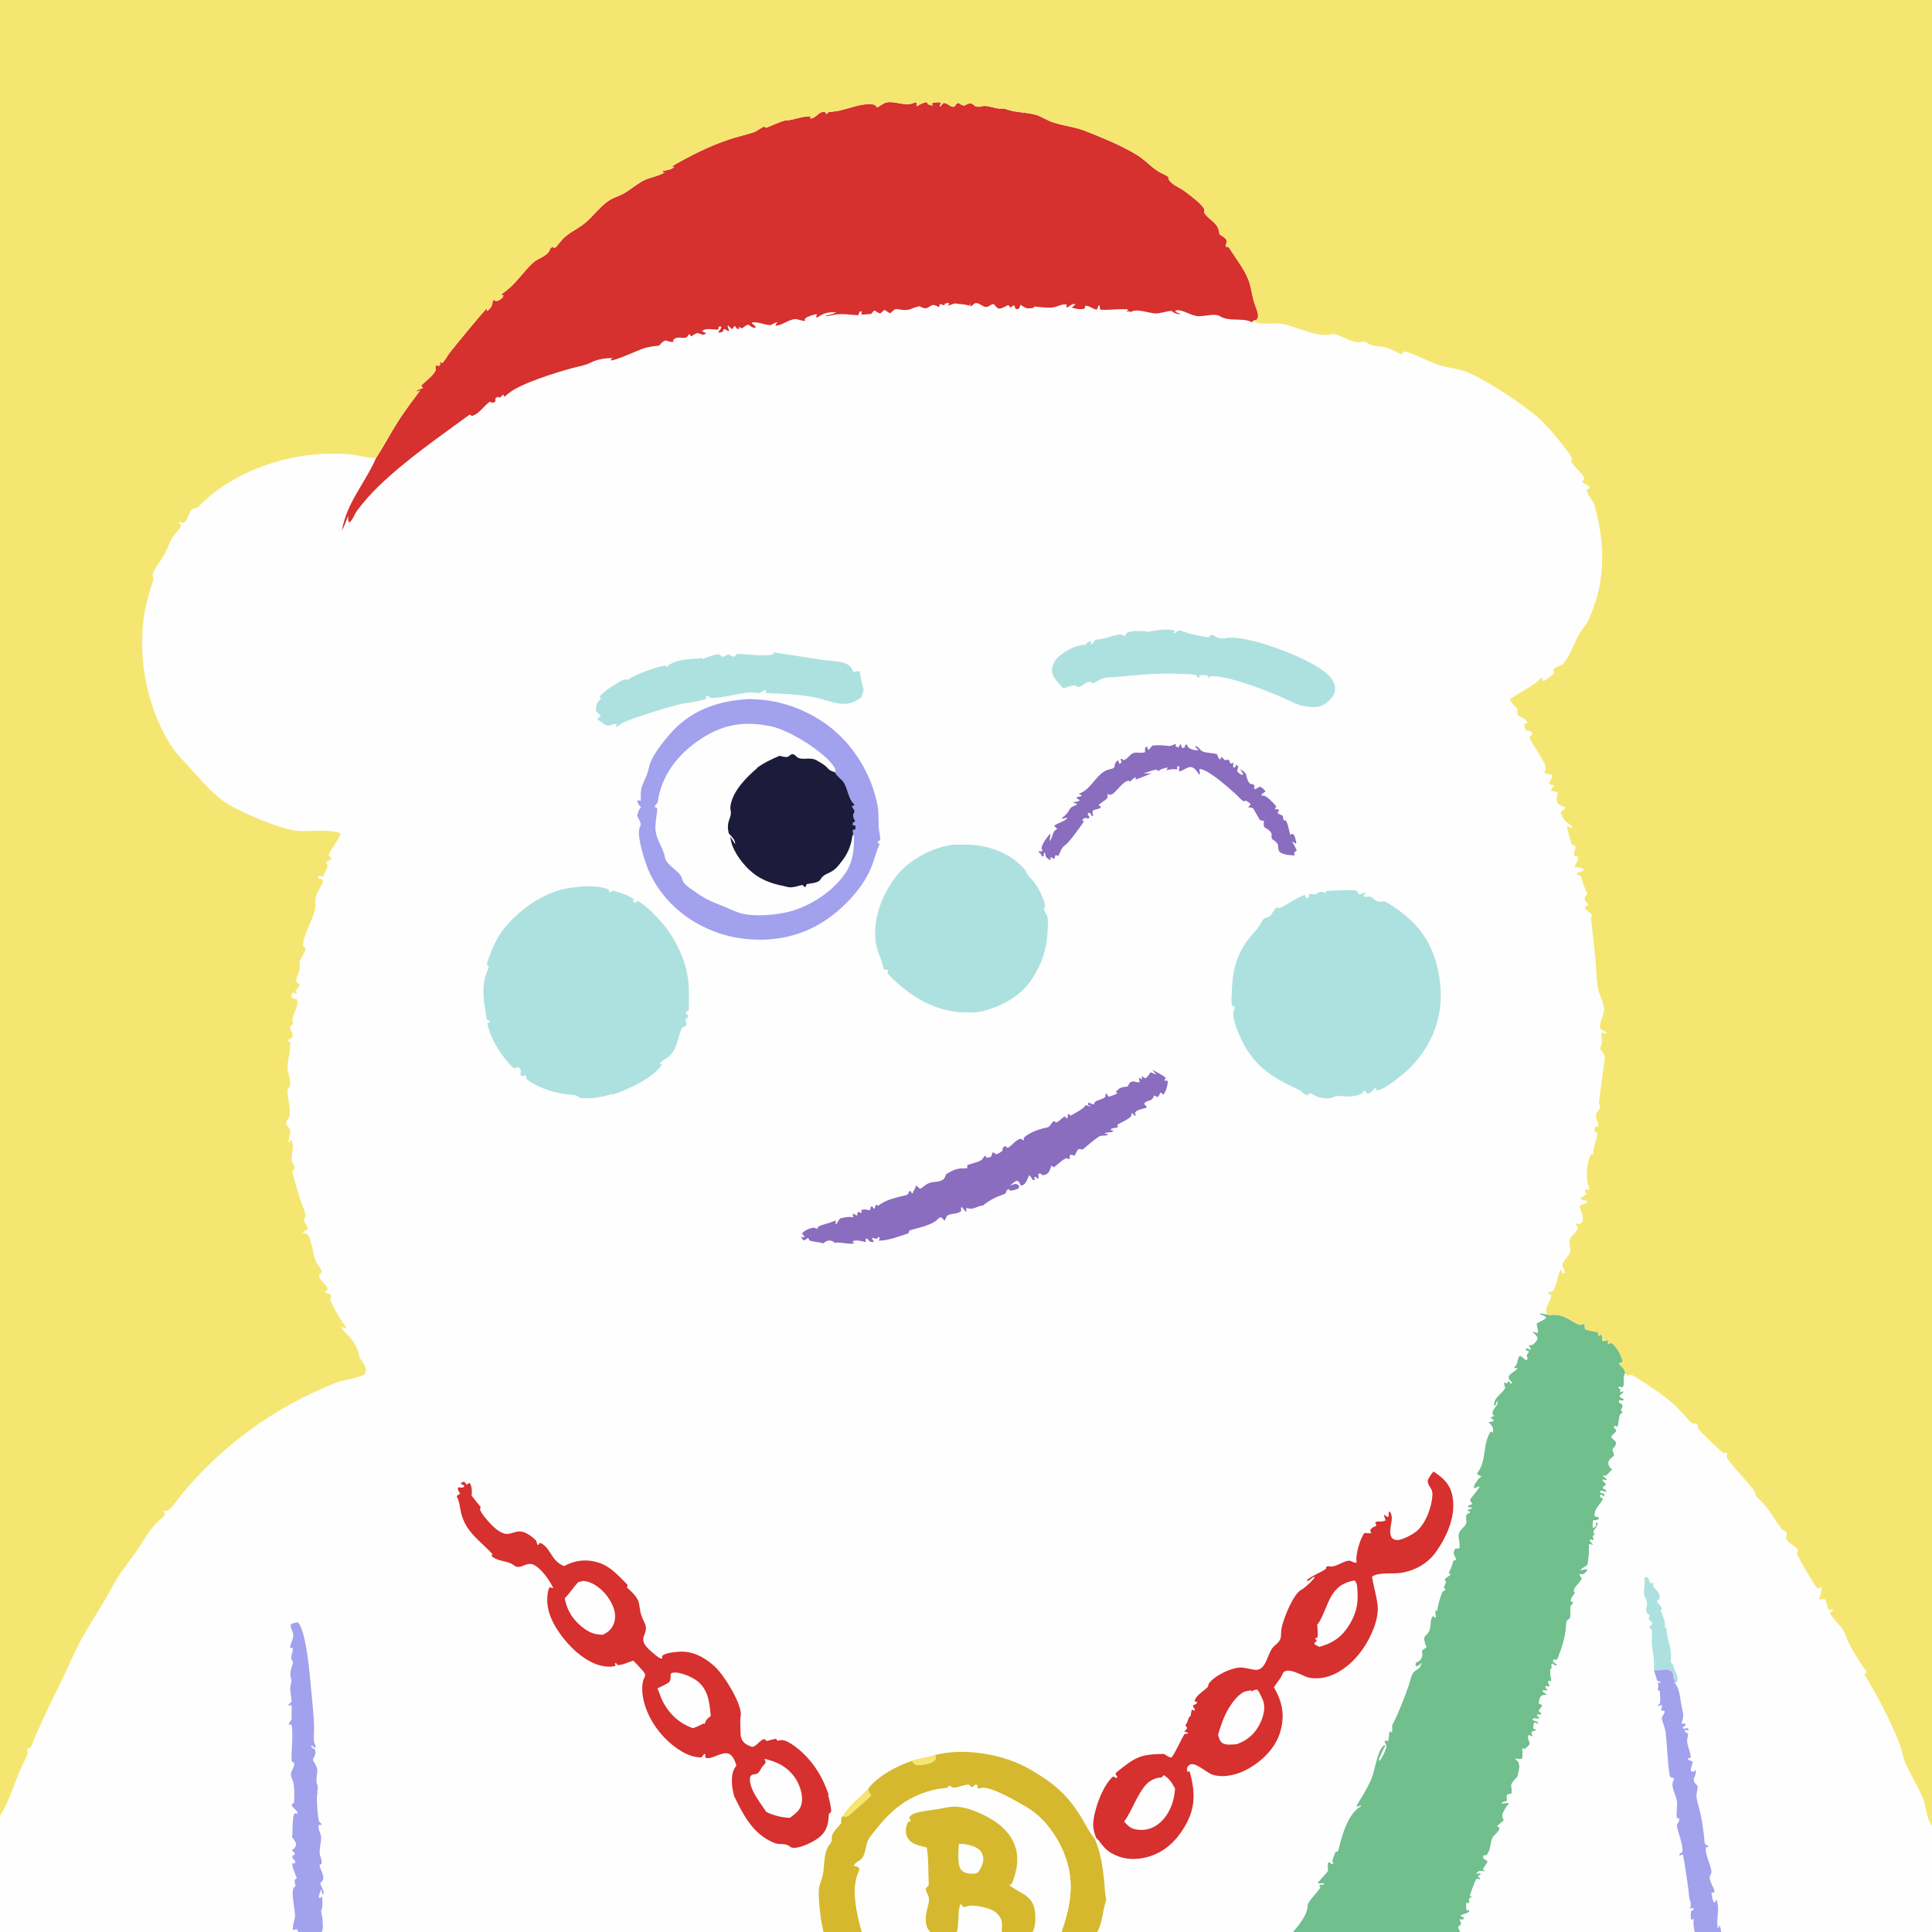 <?xml version="1.0" encoding="utf-8" ?>
<svg xmlns="http://www.w3.org/2000/svg" xmlns:xlink="http://www.w3.org/1999/xlink" width="1024" height="1024">
	<rect width="100%" height="100%" fill="#333333" stroke="none"/>
	<path fill="#FEFEFE" d="M0 0L1024 0L1024 967.666L1024 1024L912.308 1024L898.281 1024L773.705 1024L685.362 1024L581.59 1024L562.624 1024L547.322 1024L530.941 1024L507.172 1024L493.038 1024L456.818 1024L436.473 1024L170.409 1024L158.242 1024L0 1024L0 962.496L0 0Z"/>
	<path fill="#8A6DBF" d="M623.004 394.269L623.228 394.515C623.034 395.233 623.047 394.876 623.175 395.588L624.574 396.25C624.927 395.514 625.266 394.901 625.715 394.21C625.965 395.208 626.083 395.59 626.702 396.45L627.767 396.268L628.303 394.758L629.029 394.605C629.372 395.305 629.711 396.186 630.432 396.58C631.778 397.315 633.709 397.858 635.226 397.639C634.376 396.834 633.843 396.443 633.346 395.376C635.563 395.843 635.601 397.203 637.283 398.189C638.901 399.137 642.933 399.013 645.041 399.738C645.498 400.908 645.695 401.81 646.685 402.635C647.034 401.93 646.942 402.195 647.151 401.501C647.197 401.349 647.238 401.196 647.282 401.043Q648.293 401.988 649.273 402.965C650.211 402.663 650.387 402.595 651.395 402.793L652.116 404.723Q653.014 404.519 653.909 404.303C653.601 405.309 653.504 405.63 653.653 406.706L654.637 406.729L655.233 405.292L656.288 406.203C656.209 406.847 656.094 407.377 655.898 408.002C655.831 408.216 655.758 408.428 655.688 408.641C656.559 409.963 657.177 410.138 658.562 410.848L658.819 410.333L657.376 407.428C658.469 408.306 659.468 409.17 660.426 410.194C660.8 412.247 661.114 413.587 662.334 415.299C663.367 415.506 664.106 415.641 664.974 416.256L664.675 417.724L665.226 418.349Q666.443 417.661 667.653 416.96C669.085 417.28 669.848 418.416 670.783 419.46C670.084 420.011 669.371 420.522 668.644 421.035L668.67 421.703C669.009 421.697 669.351 421.649 669.689 421.684C671.605 421.882 675.4 426.04 676.535 427.528L675.819 428.307L676.005 428.943L677.774 428.977L677.852 429.801C677.113 430.526 677.312 430.088 677.248 431.113C678.191 431.495 679.029 431.905 679.902 432.428L680.332 434.737L681.451 434.843C683.007 437.181 682.992 439.933 683.898 442.515C684.877 441.893 684.344 442.023 685.496 442.122C686.501 443.478 686.723 445.104 687.097 446.716L686.769 447.13L684.775 445.98C685.766 447.537 686.589 449.087 687.358 450.765C686.562 451.203 686.46 451.318 685.88 452.106L686.229 453.391C683.415 453.246 680.732 453.236 678.322 451.649C677.452 450.5 677.448 449.698 677.4 448.32C677.394 448.149 677.391 447.977 677.387 447.806C676.779 446.738 676.347 446.197 675.326 445.484C675.193 445.391 674.464 444.924 674.349 444.767C673.715 443.899 673.963 442.895 673.993 441.888C673.182 440.314 672.228 439.688 670.737 438.792C670.534 438.671 670.328 438.557 670.123 438.439C669.84 437.553 669.745 436.919 669.833 436.001C669.862 435.703 669.897 435.405 669.928 435.108C669.38 434.98 668.845 434.867 668.287 434.785C668.13 434.763 667.972 434.743 667.815 434.722L664.134 428.363C663.489 428.148 662.964 428.039 662.278 427.959C662.038 427.93 661.797 427.91 661.556 427.885Q662.231 427.154 662.886 426.404C662.067 425.288 661.523 424.929 660.257 424.378C659.229 424.74 659.431 424.922 658.486 424.258C657.285 423.414 656.169 421.982 655.058 420.983C651.164 417.482 641.619 408.859 636.591 407.682C635.948 407.532 636.105 407.52 635.69 407.805C635.839 408.67 635.962 409.527 636.056 410.401L635.559 410.439C634.829 409.443 633.953 408.117 632.983 407.341C630.103 405.036 627.85 408.51 624.97 408.817C624.712 407.865 624.955 407.437 625.181 406.496L624.457 406.045L623.729 406.466L624.189 407.16L623.832 407.685C622.266 407.664 620.719 407.592 619.198 408.028C618.887 408.117 618.579 408.217 618.269 408.311C618.366 408.056 618.455 407.798 618.56 407.546C618.673 407.272 618.802 407.006 618.923 406.735C617.502 407.029 616.267 407.411 614.91 407.928L614.418 408.533L613.429 408.543L613.417 407.911C611.066 407.957 609.013 409.129 606.745 409.65L605.857 409.847C607.373 409.979 608.892 409.944 610.412 409.939C607.514 410.791 604.86 412.409 601.967 413.097L601.864 411.848C601.029 412.4 600.305 412.95 599.593 413.65L598.888 414.35L598.35 413.799C595.179 413.869 592.218 419.278 589.537 420.882C588.476 421.517 588.214 421.259 587.118 420.907C586.739 421.504 587.161 422.115 587 422.76C586.77 423.677 583.012 425.761 582.223 426.82L583.231 427.272L583.424 427.967C582.59 428.675 583.009 428.492 581.991 428.718C581.082 428.92 580.269 429.165 579.391 429.473C578.845 430.72 579.054 430.902 579.415 432.24L578.79 432.573L577.49 430.695C576.56 431.111 576.931 430.773 576.452 431.784L577.341 432.796L577.264 433.612L576.474 433.954L575.824 433.477C574.718 433.491 574.536 433.843 573.654 434.46L573.844 434.93L574.491 435.405C572.824 437.857 566.711 446.544 564.673 447.854C562.508 449.246 562.086 451.485 560.882 453.736L559.487 453.172C559.085 454.136 559.179 453.787 558.971 454.707C558.926 454.905 558.887 455.105 558.846 455.304Q557.857 454.788 556.886 454.24L556.715 455.935C556.552 455.858 556.376 455.803 556.225 455.704C554.565 454.625 554.127 454.051 553.936 452.146L553.39 451.841L553.149 453.696L552.268 454.005C552.036 453.367 551.805 452.67 551.269 452.205C551.031 451.998 550.708 451.916 550.427 451.772L550.678 451.232L552.494 451.184C552.548 450.572 552.252 450.177 552.009 449.622C552.304 447.289 554.82 443.835 556.414 442.101L556.789 442.365L556.228 445.877C557.815 444.292 557.672 442.071 558.856 440.441C559.234 439.922 559.813 440.081 560.303 439.287L558.689 437.729C560.68 435.981 564.466 435.53 565.836 433.36L562.898 433.934L562.73 433.636C564.46 432.337 565.608 431.325 566.666 429.419C567.353 428.182 567.618 427.885 568.936 427.329C569.733 426.992 570.194 426.783 570.933 426.283C570.252 425.756 569.349 425.516 568.547 425.209C569.886 424.993 571.349 425.084 572.308 424.101L570.594 423.077C570.819 421.74 572.179 422.757 573.353 421.656C573.071 421.244 572.39 421.039 571.943 420.814L571.984 420.593C578.764 418.453 581.264 409.142 588.258 407.696C589.319 407.477 589.741 407.472 590.621 406.715C590.709 406.182 590.784 405.33 591.018 404.818C591.492 403.78 591.688 403.44 592.719 403.018L593.21 404.784C594.301 404.368 593.866 404.721 594.495 403.701L593.774 402.488L594.652 402.145L595.325 402.931C597.68 402.518 598.685 399.813 600.738 399.12C602.744 398.444 605.123 399.511 606.968 398.598C606.831 397.48 606.739 397.1 607.148 396.019L608.19 395.931L608.397 397.257L608.94 397.396C609.506 396.614 610.097 395.939 610.769 395.246C613.566 394.701 616.594 395.091 619.417 395.369C620.751 395.5 621.786 394.795 623.004 394.269Z"/>
	<path fill="#A2A1EE" d="M158.242 1024L157.32 1022.56C156.421 1022.64 156.073 1022.7 155.282 1023.02C154.913 1020.66 155.905 1018.71 156.299 1016.44C156.879 1013.08 153.543 1002.11 156.132 1000.05C156.31 999.912 156.499 999.785 156.683 999.651C156.523 998.757 155.817 997.037 156.309 996.362C156.757 995.745 156.583 995.96 157.341 995.512C156.762 993.867 154.555 989.038 154.9 987.577L156.324 987.658L156.487 986.423C155.987 985.784 155.56 985.323 154.952 984.765L154.992 983.724L156.347 982.711C156.038 981.509 155.577 981.487 154.61 980.775C155.92 979.72 156.366 979.512 156.945 977.887C156.871 976.155 155.752 974.997 154.765 973.659L154.845 973.132C155.295 969.968 154.748 963.898 156.065 961.21C156.614 961.152 156.942 961.072 157.471 961.259L157.81 960.799C156.952 959.082 154.865 958.143 154.486 956.351C154.703 956.239 154.926 956.136 155.138 956.015C155.371 955.883 155.592 955.732 155.819 955.59C155.989 952.472 156.147 948.833 155.703 945.756C155.464 944.104 154.008 941.777 154.212 940.167C154.464 938.173 156.137 936.649 155.96 934.52L154.588 933.43C154.246 927.193 155.624 920.184 154.57 914.159C154.411 914.142 154.252 914.129 154.094 914.109C153.374 914.021 153.65 914.072 152.913 913.806C153.39 912.955 153.918 912.246 154.536 911.492L154.592 904.016C153.829 903.634 153.82 903.823 153.044 904.062L152.956 903.326L154.529 902.033C154.47 898.59 153.187 895.562 154.27 892.256C154.837 890.524 153.748 888.635 153.89 886.852C154.035 885.025 154.77 883.014 155.359 881.269C155.076 880.577 154.422 879.463 154.33 878.759C154.126 877.198 156.18 874.022 154.685 873.274L153.695 873.403C153.878 871.172 155.655 868.539 155.443 866.431C155.233 864.344 153.827 863.201 154.152 860.878C155.292 860.233 156.495 860.088 157.766 859.822C162.359 863.618 164.327 889.15 164.952 895.803C165.519 901.841 166.16 908.057 166.442 914.105C166.575 916.966 166.208 919.918 166.389 922.733C166.452 923.71 166.909 924.676 167.377 925.519L166.841 926.496C166.26 926.024 165.796 925.59 165.286 925.052L164.923 925.758C165.561 926.482 166.046 926.785 166.861 927.276C167.539 929.042 167.028 930 166.279 931.674Q166.034 932.223 165.78 932.767C166.417 933.966 167.499 935.519 167.914 936.78C168.929 939.866 166.677 943.112 168.387 946.397C168.329 948.184 168.361 950.009 168.029 951.768C167.697 953.534 168.452 964.604 169.253 965.645C169.417 965.858 170.335 966.559 170.571 966.744L170.338 967.218L168.919 967.257C168.593 968.81 169.076 970.109 169.702 971.57C171.299 975.3 168.396 980.045 169.849 984.054C170.351 985.441 170.691 986.448 170.429 987.943L169.351 988.305C169.491 990.933 172.611 994.577 170.807 996.994C170.582 997.296 170.053 997.756 169.762 998.021C169.939 999.036 170.268 999.719 170.729 1000.62C171.397 1001.93 171.633 1002.77 171.337 1004.23L171.004 1004.15C170.513 1003.21 170.489 1002.61 170.382 1001.58L170.23 1001.43C169.596 1002.84 169.226 1004.17 168.885 1005.68L169.668 1005.9L170.59 1005.21C171.033 1007.01 171.048 1010.96 170.311 1012.67C170.268 1012.76 170.167 1012.82 170.095 1012.9L170.229 1013.4C170.814 1015.63 171.688 1021.89 170.651 1023.65C170.58 1023.77 170.49 1023.88 170.409 1024L158.242 1024Z"/>
	<path fill="#ADE1DF" d="M370.672 349.052L371.529 348.604L372.483 349.344C372.644 349.271 372.803 349.193 372.965 349.124C375.529 348.035 378.599 346.847 381.388 346.736C381.897 347.331 382.175 348.088 383.031 348.058C384.139 348.02 384.944 347.374 385.838 346.79C386.801 347.035 387.403 347.426 388.215 347.991L389.425 347.918L390.515 346.545C394.415 346.561 407.866 348.484 410.334 346.393L409.188 345.621L435.154 349.626C439.021 350.197 443.232 350.229 447 351.238C448.377 351.607 450.013 352.456 450.936 353.573C451.507 354.262 451.899 355.288 452.257 356.097C453.264 356.093 453.784 355.935 454.722 355.619L455.696 356.058C456.316 359.206 456.74 362.474 457.766 365.517C457.525 366.284 457.291 367.048 457.071 367.821L456.526 369.689C452.102 372.595 448.966 373.811 443.526 372.67C439.109 371.742 434.813 370.172 430.378 369.362C422.659 367.953 414.592 367.77 406.774 367.362C406.037 367.324 406.268 367.324 405.501 366.883L406.361 366.147L406.029 365.831C404.619 365.917 403.879 366.535 402.783 367.329C400.903 367.44 399.168 366.855 397.347 366.986C392.753 367.316 380.393 370.463 376.749 369.788C375.954 369.641 375.444 369.125 374.868 368.626L374.276 369.036L374.405 370.27C371.251 371.879 364.119 372.411 360.305 373.252C355.403 374.332 331.725 381.608 329.05 383.651C328.335 384.198 327.258 385.323 326.376 385.213L326.953 383.835C325.871 383.542 325.307 383.825 324.27 384.135C323.046 384.499 322.189 384.864 320.97 384.238C319.509 383.487 318.164 382.249 316.739 381.371L316.671 380.714L318.195 379.917C318.084 378.812 318.334 379.214 317.689 378.644C316.853 377.905 316.052 377.341 315.68 376.251C315.957 374.578 316.528 371.961 317.934 370.913C318.135 370.763 318.355 370.639 318.558 370.491C318.581 370.474 318.592 370.443 318.609 370.419L317.886 369.718L318.028 368.85C320.273 366.589 322.928 364.616 325.667 362.992C327.909 361.663 330.503 359.574 333.056 360.215C335.873 357.615 348.988 353.121 352.719 352.76L353.606 353.743L353.96 352.906C356.763 350.409 362.869 349.387 366.549 349.319C367.811 349.072 369.374 349.131 370.672 349.052Z"/>
	<path fill="#ADE1DF" d="M606.744 334.565L607.463 334.465L608.123 335.016C611.422 334.157 619.726 332.902 622.789 334.361L622.011 335.638C622.934 335.89 623.753 334.28 625.516 334.07C629.999 335.986 635.602 337.115 640.439 337.772C641.081 337.341 641.206 337.157 641.598 336.522C642.888 336.406 643.223 336.667 644.23 337.34C645.906 338.459 647.502 338.37 649.453 338.402L649.976 338.112C661.952 336.494 692.146 348.369 701.821 355.845C704.519 357.93 707.41 361.014 707.663 364.601C707.858 367.377 706.404 369.318 704.551 371.226C702.001 373.852 699.315 374.827 695.691 374.785C693.597 374.761 691.492 374.222 689.432 373.866C687.124 373.142 684.999 372.153 682.811 371.14Q678.2 368.96 673.448 367.107C666.063 364.09 648.632 357.648 641.089 358.452L641.33 359.303L640.384 359.291C640.449 358.344 640.581 358.763 640.005 358.028C638.51 357.803 637.405 357.726 635.908 357.92L635.388 359.189L634.939 359.255L634.003 357.881C631.793 357.181 628.987 357.347 626.674 357.227C614.346 356.587 604.62 357.511 592.474 358.764C590.092 359.009 587.393 358.887 585.07 359.384C582.914 359.845 581.15 361.627 578.957 362.196L578.405 361.591C575.786 360.825 574.6 363.045 572.404 363.938C571.387 364.352 570.531 363.639 569.558 363.209C567.725 363.414 566.315 363.844 564.601 364.528L563.991 364.777C563.001 364.313 563.214 364.549 562.586 363.826C560.499 361.422 557.171 358.159 557.568 354.722C557.917 351.701 559.41 349.317 561.797 347.504C562.037 347.321 562.284 347.148 562.523 346.965C566.241 344.131 569.915 342.137 574.676 341.774C574.838 341.762 575 341.753 575.161 341.743C576.008 340.849 576.676 340.267 577.767 339.692L578.233 339.956L578.155 341.463C579.574 341.039 579.825 340.107 580.627 338.917C583.827 339.412 590.355 336.336 594.346 336.172C594.977 336.738 595.144 336.946 595.995 337.132L596.475 336.532C596.621 336.314 596.737 336.072 596.914 335.877C598.644 333.971 604.333 334.515 606.744 334.565Z"/>
	<path fill="#8A6DBF" d="M610.973 567.259C611.842 567.51 611.555 567.369 612.28 567.779C614.223 568.877 616.196 569.874 617.942 571.276C617.39 571.999 617.209 571.917 617.311 572.87L618.446 572.643L618.953 573.251C618.865 575.45 617.966 578.614 616.546 580.289L615.576 579.197L614.805 579.359C614.446 580.451 614.386 580.763 613.517 581.569C612.781 581.035 612.544 580.834 611.623 580.682C610.65 584.385 607.792 582.595 606.395 585.073L607.727 586.53L607.51 587.234C605.66 587.651 602.637 588.117 601.519 589.761L601.975 591L601.488 591.508C600.949 590.725 600.63 590.349 599.774 589.922L599.595 591.531C597.598 593.658 594.572 594.688 592.094 596.198L592.628 597.143L592.127 597.602Q591.463 597.702 590.801 597.818C589.394 598.076 589.203 597.927 588.413 599.066C589.146 599.067 589.585 598.892 590.178 599.357L589.074 600.123C587.576 600.076 586.715 600.172 585.309 600.685C586.048 600.857 586.734 601.044 587.455 601.273C586.06 602.387 583.89 601.449 582.458 602.41C579.457 604.423 576.651 606.96 573.856 609.262L571.879 608.973C570.705 609.749 570.256 611.23 569.683 612.467C568.95 612.289 568.224 612.145 567.48 612.019L566.81 612.632L567.137 613.473L566.712 614.345C566.498 614.303 566.273 614.301 566.072 614.219C565.806 614.112 565.577 613.93 565.33 613.785C562.922 614.674 560.69 617.249 558.484 618.691L557.304 617.779C556.898 618.895 556.448 620.421 555.743 621.391C554.918 622.526 554.034 622.663 552.74 622.93C552.094 622.398 551.761 622.182 550.959 621.859L550.321 622.423L550.499 624.195L549.767 624.852C549.563 624.464 549.351 624.08 549.129 623.702L548.09 624.085L548.581 625.335L547.566 625.444C546.828 624.648 547.102 625.02 546.501 624.035C545.922 623.085 546.347 623.437 545.383 622.998C544.878 624.185 544.395 625.59 543.703 626.675C542.995 627.785 542.45 628.116 541.214 628.452C540.539 627.469 540.773 627.878 540.234 626.826L539.866 626.091L538.778 625.86C537.357 626.495 536.351 627.536 535.227 628.579C536.403 627.972 537.179 627.642 538.52 627.477C539.652 627.989 539.744 627.916 540.252 629.028L539.685 629.987C538.107 630.619 536.91 631.003 535.206 631.071L534.585 630.128C532.922 631.186 533.798 631.18 532.934 632.521C532.738 632.824 528.994 634.113 528.415 634.363C525.548 635.601 523.147 637.198 520.71 639.126C519.895 638.426 515.951 641.136 513.834 640.601C513.029 640.398 512.853 640.323 511.984 640.409L512.328 642.303C511.413 642.073 510.434 640.471 509.803 639.723L509.283 640.175L509.509 641.733C507.61 643.858 503.966 642.71 501.761 644.586C501.394 645.542 501.145 646.22 500.52 647.043C499.889 646.146 499.56 645.549 498.502 645.164C497.94 645.431 497.523 645.674 497.094 646.131C493.868 649.568 486.04 650.88 481.558 652.257L482.684 652.439L481.585 652.676L481.749 653.184L481.388 653.712C476.87 655.193 470.525 657.694 465.758 657.54L466.308 656.113L465.62 655.529L464.883 656.499C463.871 656.555 464.227 656.648 463.337 656.29C463.138 656.21 462.944 656.116 462.747 656.028L462.121 656.49L463.161 657.959L462.472 658.393C460.699 658.096 460.761 657.85 459.694 656.498L458.818 656.607C458.89 657.761 458.877 657.183 458.857 658.341C456.533 657.775 454.064 657.016 451.747 657.891L452.772 658.994C449.802 659.7 446.155 658.255 442.923 658.674C442.781 658.693 442.64 658.718 442.498 658.74C441.722 658.056 440.927 657.592 439.861 657.518C438.4 657.418 437.414 658.102 436.405 659C433.91 658.237 431.359 658.325 428.862 657.396C428.746 656.472 428.927 656.907 428.228 656.131C427.704 656.467 427.192 656.806 426.686 657.168L426.234 657.496C425.12 656.885 425.148 656.494 424.591 655.395L426.098 655.979L426.296 655.285L425.065 653.739C426.669 651.955 429.001 651.016 431.333 650.644C432.017 650.933 432.563 651.125 433.296 651.293L433.56 650.241C435.894 648.889 438.58 648.641 441.065 647.599C441.831 647.278 442.268 647.086 443.098 646.951L442.777 648.689L443.438 648.642C444.038 647.519 444.522 646.648 445.412 645.718C447.14 645.429 449.353 644.798 451.078 645.057C452.28 645.237 450.928 645.182 452.309 645.186C451.972 644.134 451.816 644.248 452.251 643.146C452.934 643.668 453.42 644.014 454.219 644.359C454.4 643.36 454.344 642.991 454.997 642.18L456.213 642.872L456.907 642.588L456.341 641.783L456.751 641.28C458.162 640.83 459.045 641.053 460.436 641.378L460.969 641.508C461.34 640.609 461.265 640.93 461.425 640.074C461.46 639.892 461.487 639.708 461.517 639.525L462.498 639.521L463.027 640.655C464.032 640.574 463.528 639.346 464.447 638.455L465.419 639.101C465.59 638.979 465.768 638.866 465.932 638.735C469.604 635.786 475.75 634.549 480.33 633.433C481.901 633.05 481.045 631.947 482.493 631.097L483.375 632.593L483.947 632.153C483.992 631.914 483.991 631.663 484.083 631.438C484.304 630.895 484.749 630.658 484.951 630.001C485.131 629.41 485.322 628.868 485.556 628.296C486.127 628.746 486.658 629.196 487.185 629.7L487.676 630.18C488.629 629.477 489.615 628.809 490.556 628.092C493.529 625.824 496.035 627.028 499.108 625.618C500.589 624.939 500.909 623.932 501.357 622.468C503.951 620.762 506.987 619.168 510.147 619.254C511.056 619.279 511.821 619.277 512.728 619.117C512.631 617.904 512.623 618.453 512.697 617.471C514.354 616.907 519.22 615.745 520.332 614.695C521.273 613.807 521.065 613.301 522.305 612.479L522.793 613.573C523.834 613.709 524.386 613.417 525.325 612.992C525.563 612.408 525.787 611.833 525.98 611.232L526.134 610.734C527.069 611.031 527.225 611.155 527.905 611.87C529.369 611.326 530.197 610.835 531.386 609.822L531.345 608.777C531.916 607.839 532.003 607.84 533.029 607.418C533.143 607.592 533.227 607.791 533.373 607.94C533.54 608.112 533.715 608.337 533.954 608.365C535.128 608.5 539.033 603.337 541.127 603.625C541.72 603.707 541.896 604.325 542.784 604.391L542.563 603.09C544.902 600.762 549.525 598.916 552.731 598.056C553.413 597.874 555.169 597.672 555.694 597.343C556.899 596.589 557.287 594.89 558.786 594.091L559.502 594.955C561.068 594.912 562.852 592.289 564.569 591.657L565.1 592.787L565.88 592.446L565.969 590.779L566.484 590.376L567.489 591.332C569.782 589.875 573.354 588.341 575.069 586.28C575.221 586.096 575.351 585.895 575.493 585.702L577.708 586.468L577.589 585.372L578.028 586.614L577.817 585.707L576.663 585.949L576.817 584.249L577.346 585.002L576.984 584.334C577.898 584.805 578.736 585.15 579.722 585.441C579.839 585.14 579.936 584.83 580.073 584.537C580.518 583.591 581.469 583.398 582.368 583.081C583.586 582.652 584.62 582.225 585.746 581.597L586.023 579.897L586.658 579.619L587.257 581.063L588.174 581.186C589.568 580.647 591.284 580.166 592.463 579.234L591.28 578.791C593.376 576.657 594.009 576.246 597.018 575.952C597.255 575.928 597.493 575.911 597.73 575.89C597.966 575.384 598.229 574.773 598.541 574.313C600.058 572.07 602.192 573.899 604.055 573.66L603.646 571.303C604.222 571.246 604.907 571.899 605.391 572.21C605.161 571.39 605.18 571.172 605.308 570.365L606.943 571.513C608.217 570.978 608.721 569.958 609.458 568.854L609.813 568.315L609.836 569.435L609.81 568.323Q611.349 568.981 612.908 569.59L610.973 567.259Z"/>
	<path fill="#D6B82E" d="M495.918 930.126C511.112 926.157 532.282 929.823 545.74 937.672C557.793 944.701 565.088 950.385 572.673 962.522C575.081 966.375 577.233 970.971 580.09 974.472C583.3 980.829 584.531 990.1 585.254 997.072C585.6 1000.41 585.501 1003.7 586.377 1006.96C584.218 1012.79 584.684 1018.26 581.59 1024L562.624 1024C566.542 1012.55 569.098 1001.53 566.261 989.534C563.365 977.285 555.197 964.529 544.295 957.982C540.274 955.567 524.638 946.37 520.16 947.736C519.131 948.05 519.034 948.129 518.036 947.767L517.885 946.073L516.977 945.903C516.781 946.106 516.076 946.852 515.864 946.987C514.321 947.973 514.821 946.628 513.729 946.126C512.143 945.398 507.885 947.525 505.968 947.589C504.757 947.629 503.949 946.666 502.63 946.491L502.7 947.527C486.941 948.867 475.075 956.136 465.395 968.359C463.687 970.517 461.33 973.047 460.117 975.494C458.537 978.683 458.996 983.983 455.769 986.037C454.353 986.937 453.326 987.296 452.653 988.861C453.986 989.149 454.414 989.111 455.36 990.061C455.533 990.966 455.529 991.401 455.108 992.233C450.886 1000.58 454.281 1015.4 456.818 1024L436.473 1024C435.826 1021.01 435.165 1017.99 434.817 1014.95C434.328 1010.67 433.756 1005.89 434.018 1001.59C434.185 998.851 435.561 996.367 436.108 993.72C437.213 988.38 436.197 981.955 439.933 977.344C440.915 976.132 440.906 975.408 440.868 973.886C440.805 971.334 444.229 968.287 445.841 966.387C445.767 965.141 445.86 964.228 446.162 963.018L447.005 962.599C449.774 956.859 456.102 952.955 460.146 948.101C464.902 941.518 475.724 935.778 483.278 933.35C487.397 931.995 491.755 931.539 495.918 930.126Z"/>
	<path fill="#F5E672" d="M483.278 933.35C487.397 931.995 491.755 931.539 495.918 930.126C495.932 930.867 496.195 932.353 495.708 932.914C493.976 934.91 489.213 935.69 486.695 935.649C485.464 935.63 484.905 935.448 484.088 934.489C483.842 934.2 483.5 933.678 483.278 933.35Z"/>
	<path fill="#F5E672" d="M447.005 962.599C449.774 956.859 456.102 952.955 460.146 948.101L460.427 948.951C460.769 949.957 461.23 950.707 461.816 951.586C458.514 955.225 454.43 958.081 450.902 961.494C450.036 962.331 449.352 962.683 448.227 963.097L447.005 962.599Z"/>
	<path fill="#ADE1DF" d="M504.815 447.719C507.801 447.593 510.807 447.657 513.794 447.739C524.286 448.03 535.171 452.206 542.447 460.035C543.793 461.483 544.379 463.728 545.772 465.016C549.319 468.297 551.751 473.119 553.339 477.695C553.953 479.466 554.179 479.977 553.323 481.67C553.398 482.363 553.538 482.758 553.871 483.377C554.345 484.258 554.957 485.196 555.188 486.179C555.64 488.108 555.329 490.77 555.27 492.751C554.974 502.618 552.305 510.885 546.818 519.143C540.547 528.583 529.375 534.268 518.586 536.453Q515.19 536.695 511.786 536.635C494.957 536.334 481.703 527.71 470.387 516.004C470.706 514.781 470.663 515.392 470.536 514.174C469.96 513.983 469.477 513.861 468.867 513.793C468.684 513.773 468.499 513.76 468.314 513.744C467.599 508.913 464.93 504.789 464.222 499.844C462.454 487.499 467.185 474.774 474.52 465.024C481.352 455.942 493.674 449.299 504.815 447.719Z"/>
	<path fill="#FEFEFE" d="M456.818 1024C454.281 1015.4 450.886 1000.58 455.108 992.233C455.529 991.401 455.533 990.966 455.36 990.061C454.414 989.111 453.986 989.149 452.653 988.861C453.326 987.296 454.353 986.937 455.769 986.037C458.996 983.983 458.537 978.683 460.117 975.494C461.33 973.047 463.687 970.517 465.395 968.359C475.075 956.136 486.941 948.867 502.7 947.527L502.63 946.491C503.949 946.666 504.757 947.629 505.968 947.589C507.885 947.525 512.143 945.398 513.729 946.126C514.821 946.628 514.321 947.973 515.864 946.987C516.076 946.852 516.781 946.106 516.977 945.903L517.885 946.073L518.036 947.767C519.034 948.129 519.131 948.05 520.16 947.736C524.638 946.37 540.274 955.567 544.295 957.982C555.197 964.529 563.365 977.285 566.261 989.534C569.098 1001.53 566.542 1012.55 562.624 1024L547.322 1024L530.941 1024L507.172 1024L493.038 1024L456.818 1024Z"/>
	<path fill="#D6B82E" d="M493.038 1024C490.771 1021.71 490.567 1019.06 490.699 1015.91C490.827 1012.85 492.696 1008.8 492.311 1005.92C492.104 1004.38 490.897 1002.93 490.683 1001.51C490.578 1000.81 491.843 999.646 492.269 999.214C491.892 992.632 492.323 985.744 491.198 979.291C487.045 977.899 482.797 977.887 480.713 973.357C479.562 970.854 480.13 968.307 481.125 965.859C481.181 965.723 481.239 965.589 481.296 965.453L482.107 965.568L482.697 965.291C482.463 964.519 482.255 964.055 481.865 963.372C482.99 961.488 484.762 961.042 486.792 960.547C489.913 959.787 493.127 959.492 496.296 959.005C499.224 958.555 502.155 957.721 505.119 957.584C512.105 957.261 520.869 961.302 526.678 964.958C532.357 968.533 537.148 974.017 538.657 980.672C540.002 986.602 538.555 992.886 536.317 998.443L534.946 999.092C540.742 1003.84 547.771 1004.37 548.643 1013.78C548.93 1016.87 548.795 1021.04 547.403 1023.82C547.373 1023.88 547.349 1023.94 547.322 1024L530.941 1024L507.172 1024L493.038 1024Z"/>
	<path fill="#FEFEFE" d="M508.246 977.274C508.365 977.282 508.484 977.302 508.604 977.3C511.369 977.26 514.091 977.818 516.654 978.902C518.465 979.668 519.969 980.889 520.685 982.764C521.853 985.822 520.717 988.241 519.402 990.963C519.064 991.452 518.847 991.809 518.41 992.238C517.307 993.322 515.345 993.127 513.92 993.032C512.035 992.907 510.57 992.43 509.342 990.882C507.224 988.211 508.024 980.574 508.246 977.274Z"/>
	<path fill="#FEFEFE" d="M507.172 1024L507.336 1023.32C508.358 1018.9 507.507 1013.72 508.866 1009.57L509.487 1009.34L510.643 1010.86C511.501 1010.69 512.274 1010.5 513.115 1010.26C516.229 1009.38 523.857 1011.16 526.698 1012.83C528.613 1013.96 530.543 1016.22 530.94 1018.46C531.247 1020.2 531.016 1022.24 530.941 1024L507.172 1024Z"/>
	<path fill="#D6302F" d="M335.666 880.167C333.485 880.806 329.249 882.825 327.243 882.473L326.468 881.448L325.87 881.663L326.285 882.807C325.458 883.496 322.469 883.395 321.363 883.305C312.649 882.589 303.998 875.08 298.809 868.543C293.533 861.896 289.069 853.896 290.221 845.054C290.412 843.594 290.607 842.255 291.496 841.069C291.639 841.165 291.778 841.267 291.925 841.357C292.612 841.777 292.344 841.645 293.238 841.726C291.512 837.888 286.458 830.604 282.368 829.156C278.573 827.813 275.701 832.283 272.462 829.705C268.947 826.907 263.672 827.902 260.397 824.505L261.108 823.798C254.753 816.885 247.48 812.548 244.67 802.946C243.792 799.946 243.649 795.589 242.011 793.007C242.636 792.477 243.183 792.103 243.877 791.682C243.184 790.442 242.546 789.847 242.712 788.392C243.582 788.289 244.207 788.347 245.064 788.526L245.991 787.994L245.979 787.214C245.392 786.991 244.549 786.848 244.17 786.343C244.884 785.61 244.964 785.553 245.961 785.337C246.64 785.887 246.845 786.11 247.307 786.898C248.295 786.341 247.801 786.654 248.782 785.948C249.725 786.78 249.931 788.405 250.062 789.643C250.169 790.666 250.059 791.654 249.966 792.672Q252.3 795.782 254.782 798.775C254.675 799.069 254.519 799.349 254.461 799.656C254.156 801.263 258.851 806.498 260.186 807.874C262.132 809.88 265.629 812.997 268.6 813.008C270.017 813.013 271.178 812.602 272.516 812.193C275.056 811.416 276.707 811.532 279.113 812.735C281.065 813.711 282.656 815.071 284.208 816.581L284.793 818.661L285.423 818.789L286.087 817.719C288.204 818.218 290.309 820.892 291.451 822.732C293.317 825.741 295.441 828.888 299.034 830.022L299.66 829.693C305.495 826.691 311.59 826.271 317.847 828.417C323.763 830.445 328.206 835.55 332.494 839.864C332.652 840.91 332.706 840.391 332.296 841.417C342.254 850.054 336.583 850.387 341.554 859.963C344.937 866.483 336.131 867.557 345.143 875.294C346.748 876.671 348.332 878.215 350.279 879.083L351.012 878.911C350.949 877.951 351.111 878.288 350.806 877.809C352.345 876.075 357.383 875.631 359.722 875.452C367.016 874.895 373.248 878.32 378.527 882.995C383.548 887.441 392.37 901.724 392.669 908.285C392.695 908.848 392.564 909.389 392.493 909.942C392.16 912.535 392.481 915.005 392.469 917.599C392.46 919.844 392.68 921.815 394.301 923.511C395.539 924.806 397.129 925.365 398.787 925.924C401.445 925.229 402.735 922.18 405.228 921.699L406.322 922.799C407.96 922.333 409.572 921.89 411.245 921.572L412.206 922.714C412.445 922.622 412.676 922.511 412.921 922.439C415.219 921.767 417.796 923.228 419.666 924.469C429.224 930.815 435.831 940.721 439.239 951.511L439.164 951.631L438.844 951.19C439.603 954.12 440.356 956.95 440.595 959.979C439.863 961.083 440.3 960.588 439.278 961.458L439.256 962.183C439.095 966.467 438.206 970.241 434.892 973.244C431.958 975.902 424.244 979.823 420.158 979.35C419.195 979.238 418.974 978.918 418.263 978.401C416.076 976.811 413.116 977.846 410.644 976.876C399.255 972.406 394.154 962.316 389.124 952.015C388.505 949.683 388.019 947.436 387.932 945.017C387.818 941.83 388.069 938.314 390.297 935.865C389.692 933.729 388.682 930.845 386.619 929.694C382.912 927.624 376.393 933.497 373.751 931.401L373.872 929.858L373.278 929.64C372.698 930.218 372.257 930.789 371.799 931.466C364.769 931.592 357.768 926.485 352.926 921.743C346.152 915.11 340.43 904.788 340.397 895.187C340.362 885.155 346.13 891.054 335.666 880.167Z"/>
	<path fill="#FEFEFE" d="M309.009 837.921C309.887 838 310.714 838.085 311.563 838.348C317.026 840.038 321.595 844.722 324.12 849.715C325.778 852.992 326.718 856.719 325.436 860.291C324.316 863.412 322.378 865.084 319.458 866.484C315.726 866.362 313.174 865.641 310.094 863.499C304.322 859.483 300.51 854.001 299.342 847.098C302.003 844.416 303.928 841.288 306.49 838.551C307.142 838.428 307.761 838.289 308.4 838.104L309.009 837.921Z"/>
	<path fill="#FEFEFE" d="M367.321 915.985C359.932 913.434 354.416 908.192 350.966 901.168C350.057 899.315 349.597 897.272 348.682 895.433L348.399 894.873C350.549 893.945 352.537 892.935 354.544 891.727C355.535 890.537 355.414 889.393 355.463 887.921L355.48 887.251C356.268 886.635 355.943 886.735 356.88 886.564C360.282 885.946 366.984 888.907 369.58 890.978C375.371 895.598 375.969 902.034 376.676 908.788C376.699 909.016 376.732 909.244 376.76 909.472C375.018 910.913 374.123 911.406 373.56 913.617L372.628 913.591C370.892 914.556 369.184 915.301 367.321 915.985Z"/>
	<path fill="#FEFEFE" d="M405.22 932.228C411.039 933.587 415.98 935.712 419.96 940.375C423.176 944.142 425.572 949.983 425.017 955.003C424.538 959.342 421.874 961.037 418.622 963.488C414.463 963.352 409.832 962.241 406.145 960.337C403.152 955.823 397.536 948.852 397.477 943.334C397.433 939.21 400.635 941.285 402.165 939.375C403.088 938.222 403.497 936.886 404.572 935.765C405.167 935.144 405.392 934.867 405.857 934.081L405.22 932.228Z"/>
	<path fill="#D6302F" d="M759.786 779.942C764.972 783.343 768.586 786.578 769.824 792.99C771.806 803.26 767.053 814.096 761.205 822.402C756.79 828.671 750.069 832.424 742.584 833.652C738.208 834.37 730.619 833.082 727.172 835.718C728.032 840.687 729.586 845.791 730.145 850.774C730.999 858.4 726.469 868.068 722.229 874.149C717.5 880.934 709.93 887.554 701.604 889.155C699 889.656 696.17 889.717 693.576 889.122C690.341 888.38 682.691 883.201 680.06 886.648C679.948 886.793 679.527 887.753 679.473 887.87C678.369 890.266 676.547 892.049 675.216 894.299C679.62 902.016 681.075 908.81 678.689 917.477C676.254 926.318 669.072 933.388 661.197 937.696C655.795 940.65 648.727 942.5 642.707 940.625C639.488 939.622 633.579 933.744 630.673 935.28C629.96 935.657 629.152 936.649 629.113 937.443C629.101 937.685 629.255 938.878 629.288 939.15L629.171 939.081C630.219 938.899 629.755 938.947 630.557 938.894C633.447 949.486 633.819 957.9 628.184 967.669C623.485 975.817 617.09 981.904 607.842 984.351C601.436 986.046 594.806 985.559 589.02 982.142C586.195 980.473 584.411 978.374 582.541 975.739C582.104 975.124 581.429 974.71 581.029 974.152C580.915 973.993 580.883 973.788 580.81 973.606C579.895 971.166 579.248 968.789 579.439 966.155C579.966 958.9 584.47 946.332 589.944 941.582C590.787 941.921 590.512 941.775 591.222 942.179C591.375 942.266 591.525 942.356 591.676 942.445L592.238 941.821L591.253 940.309L591.485 939.572C601.366 931.707 603.73 929.718 616.907 929.607C618.012 930.252 619.763 931.633 620.984 931.493C623.684 927.608 625.399 923.1 627.831 919.04L629.691 918.802L629.641 918.394L627.649 917.724C628.341 917.137 628.788 916.69 629.236 915.898C628.894 915.385 628.569 914.879 628.254 914.347C629.794 912.835 629.356 911.166 630.643 909.739C630.797 909.568 630.985 909.433 631.156 909.28C631.218 908.354 631.274 907.57 631.568 906.68C631.635 906.476 631.718 906.277 631.793 906.075L631.091 905.338C631.975 906.169 632.027 906.499 633.272 906.664C633.364 905.04 632.258 905.395 632.315 903.919L634.27 902.939L634.446 902.019L633.114 901.732C633.723 898.877 636.924 896.983 639.005 895.17C640.082 894.232 640.428 894.059 640.543 892.604C641.525 891.041 643.095 889.778 644.603 888.727C647.833 886.475 654.245 883.491 658.279 883.839C660.524 884.033 662.733 884.734 664.968 885.019C671.612 885.866 671.41 875.513 675.649 872.178C680.467 868.386 678.199 866.71 679.545 861.67C680.805 856.95 685.256 845.172 689.74 842.572C690.01 842.416 690.303 842.297 690.56 842.12C692.055 841.09 696.41 837.268 696.824 835.77C695.125 835.76 694.687 837.861 692.773 837.974L692.789 837.364C695.863 834.834 699.715 833.715 702.921 831.378L702.744 830.776L703.745 830.019C707.399 831.346 710.969 827.733 714.542 827.233C716.44 826.967 717.223 828.622 719.05 828.195C719.015 827.889 718.977 827.584 718.946 827.277C718.568 823.572 720.905 815.339 723.231 812.472C724.45 812.589 725.643 812.672 726.869 812.703C726.262 811.557 726.44 812.154 726.307 810.919C726.892 810.169 727.217 809.679 728.118 809.294C729.188 808.837 728.408 809.341 729.517 808.433L728.906 806.913C730.184 805.809 732.803 807.092 734.43 805.71C733.978 804.634 733.62 803.91 733.577 802.72C734.21 803.278 734.779 803.667 735.528 804.056L736.021 803.665L736.1 801.352L736.62 801.179C739.461 804.925 735.426 810.492 737.407 814.541C737.934 815.617 738.87 816.046 740.006 816.235C742.654 816.676 749.094 813.136 751.094 811.337C755.785 807.116 758.782 798.986 759.173 792.805C759.191 792.534 759.198 792.262 759.215 791.991C759.394 789.076 756.893 787.702 756.721 785.189C756.638 783.961 758.651 781.289 759.461 780.311C759.565 780.185 759.677 780.065 759.786 779.942Z"/>
	<path fill="#FEFEFE" d="M717.859 837.631C718.834 838.45 719.196 839.636 719.312 840.874C720.011 848.353 719.581 853.499 715.793 860.143C711.832 867.09 706.936 870.79 699.264 872.857L696.846 871.614L696.597 870.769C697.59 870.154 697.152 870.505 697.928 869.734L696.899 868.297L698.156 868.06C698.806 866.152 698.193 863.116 698.143 861.024C700.489 859.036 703.403 849.501 705.749 845.775C708.977 840.649 712.169 838.876 717.859 837.631Z"/>
	<path fill="#FEFEFE" d="M662.911 895.854L663.295 896.465C664.425 895.922 665.158 895.48 666.445 895.541C666.602 896.03 666.481 895.796 666.934 896.3C667.057 896.437 667.184 896.57 667.309 896.705L667.078 897.366L667.053 896.336C667.926 898.058 668.94 899.848 669.562 901.677C670.841 905.441 669.53 910.014 667.87 913.44C665.219 918.913 661.192 922.406 655.51 924.454C653.248 924.583 650.038 925.114 648.041 923.938C646.421 922.985 646.099 921.12 645.591 919.443C647.101 914.52 648.613 909.806 651.284 905.361C653.17 902.224 656.938 897.031 660.759 896.32C662.57 895.983 660.067 896.616 662.252 896.036L662.911 895.854Z"/>
	<path fill="#FEFEFE" d="M616.641 940.963L616.923 940.918C619.912 942.869 621.18 944.918 622.798 947.987Q622.652 949.784 622.37 951.565C621.447 957.54 618.342 963.713 613.296 967.24C609.898 969.615 606.166 970.353 602.118 969.634C599.229 969.236 597.739 967.486 595.81 965.532C600.092 959.527 602.214 952.233 606.974 946.388C608.818 944.122 611.815 942.407 614.756 942.154C615.08 942.126 615.406 942.113 615.731 942.092L616.641 940.963Z"/>
	<path fill="#ADE1DF" d="M305.506 470.205C309.762 469.452 319.302 469.465 323.001 471.756L322.65 472.614L323.503 472.997C324.468 472.068 323.901 472.362 325.198 472.103C328.685 473.15 333.278 474.474 336.098 476.775L335.299 477.547C336.21 478.219 336.278 478.578 337.45 478.478C337.252 477.684 337.191 478.045 337.567 477.388C341.085 478.865 345.581 483.356 348.256 486.194C353.445 491.701 357.056 496.799 360.161 503.708C365.471 515.526 365.377 523.03 365.027 535.716C363.804 536.083 364.35 535.815 363.371 536.482C363.79 537.515 363.929 537.505 364.749 538.169C364.498 539.631 364.326 539.571 363.147 540.512C363.559 541.278 363.914 542.094 363.761 542.995C363.443 544.865 362.012 543.501 361.231 545.267C358.734 550.917 359.056 557.219 353.11 561.013C351.804 561.846 350.043 562.729 349.589 564.273C350.606 563.968 350.184 563.881 350.881 564.222C345.781 571.832 333.308 577.09 324.962 580.145L324.288 579.822Q322.251 580.539 320.149 581.033Q318.046 581.527 315.903 581.792Q313.76 582.057 311.601 582.089Q309.441 582.122 307.291 581.922C306.569 581.326 306.071 580.899 305.165 580.61C303.332 580.025 300.941 580.198 299.01 579.892C292.636 578.885 283.636 575.943 278.748 571.619L279.021 570.4L278.532 569.953C277.703 570.335 277.507 570.366 276.531 570.391L275.785 569.587C275.871 569.125 276.069 568.17 276.061 567.721C276.037 566.491 275.423 566.199 274.563 565.506C273.766 565.923 273.231 566.155 272.33 566.23C266.199 560.595 259.735 550.445 258.276 542.225L259.482 542.006L259.512 541.007C258.446 540.627 258.968 540.879 257.957 540.232C257.242 535.078 256.041 529.494 256.225 524.294C256.313 521.79 256.74 519.094 257.461 516.691C257.704 515.882 259.09 513.062 259.029 512.438C258.972 511.849 258.146 511.551 258.03 510.97C260.066 503.99 263.471 496.24 268.276 490.745C277.626 480.051 291.026 471.129 305.506 470.205Z"/>
	<path fill="#ADE1DF" d="M702.736 472.281C704.83 472.128 718.288 471.282 719.289 472.318C719.786 472.832 719.386 473.307 720.22 474.023C721.05 473.944 721.684 473.776 722.446 473.454L723.275 473.097L724.005 473.579C723.253 473.951 722.923 473.882 722.624 474.7L723.731 475.46C727.911 474.417 727.161 476.85 730.494 477.863C731.223 478.085 733.113 477.752 733.952 477.717C739.149 480.523 744.333 484.455 748.578 488.559C758.85 498.49 763.396 512.788 763.631 526.808C763.877 541.55 757.968 555.078 747.723 565.583C744.706 568.677 733.673 577.95 729.571 578.001L729.506 576.539C727.52 577.189 727.095 579.57 724.503 579.71L723.622 578.284L722.887 578.185L721.429 579.88C717.339 581.526 713.913 581.235 709.631 580.875C707.869 580.92 707.016 581.51 705.404 581.938C702.643 582.672 698.443 581.723 696.059 580.237C695.334 579.785 695.026 579.59 694.18 579.307L693.156 580.504C692.987 580.477 692.813 580.47 692.648 580.423C691.049 579.972 689.994 578.386 688.48 577.675C674.864 571.277 665.334 565.813 658.309 551.735C656.689 548.49 652.557 539.222 653.911 535.853C654.267 534.967 654.388 534.519 654.451 533.574L653.098 533.012C653.014 532.748 652.889 532.494 652.845 532.22C652.545 530.323 652.86 527.865 652.891 525.922C653.054 515.881 654.973 506.957 661.006 498.648C663.405 495.343 666.691 492.499 668.581 488.887C669.15 487.799 669.42 487.234 670.491 486.532C670.754 486.489 671.018 486.452 671.279 486.403C673.626 485.962 673.893 484.364 675.189 482.614C675.375 482.364 676.483 480.973 676.703 480.895C676.882 480.831 677.619 481.375 677.884 481.356C679.687 481.232 688.064 474.998 691.718 474.393L692.08 475.857C693.362 475.942 692.756 476.086 693.888 475.384L693.654 474.255L694.104 473.775L697.483 474.006C697.811 473.735 698.39 473.234 698.749 473.041C700.054 472.342 701.367 472.937 702.712 473.229L702.736 472.281Z"/>
	<path fill="#A2A1EE" d="M394.42 370.704C396.534 370.317 398.85 370.585 400.998 370.696C413.654 371.353 425.511 375.578 436.044 382.532C451.092 392.467 462.072 409.777 465.195 427.466C466.023 432.153 465.206 437.048 466.16 441.521C466.45 442.885 466.59 443.871 466.504 445.261L465.423 445.849L465.21 446.752L465.988 447.121L466.099 447.721C464.488 451.031 463.702 454.495 462.466 457.942C460.003 464.814 455.817 470.889 450.894 476.222C438.44 489.713 423.584 497.371 405.072 498.037C396.759 498.216 388.573 497.229 380.717 494.49C364.712 488.911 351.703 478.136 344.305 462.654C342.071 457.978 337.358 443.066 338.966 438.884C339.013 438.762 339.57 437.413 339.587 437.21C339.696 435.895 338.275 433.666 337.672 432.443C338.218 430.537 338.362 429.259 339.8 427.798C339.694 427.704 339.585 427.615 339.483 427.517C338.456 426.52 337.846 425.757 337.773 424.3C338.66 424.199 338.353 424.172 339.154 424.291C339.327 424.317 339.499 424.351 339.671 424.381C339.335 416.948 340.246 417.042 342.887 410.559C343.691 408.584 343.872 406.412 344.647 404.416C346.654 399.254 351.325 393.382 354.937 389.194C365.222 377.269 378.959 371.861 394.42 370.704Z"/>
	<path fill="#FEFEFE" d="M452.082 442.566L452.634 443.174C452.694 450.411 452.173 456.871 447.902 463.043C440.697 473.456 427.289 481.73 414.886 483.953C408.308 485.132 398.383 485.902 391.957 483.847C389.169 482.955 386.458 481.565 383.735 480.475C377.647 478.038 374.732 477.088 369.111 473.148C367.069 471.716 364.178 469.941 362.569 468.042C361.589 466.885 361.568 465.16 360.683 463.917C358.576 460.959 352.987 458.022 352.394 454.346C351.614 449.507 347.939 445.174 347.435 439.998C347.071 436.265 348.298 432.106 348.353 428.279L347.239 427.91L347.006 427.283L348.552 425.336C348.69 424.388 348.859 423.455 349.047 422.515C351.72 409.172 360.547 398.772 371.74 391.469C383.761 383.625 394.973 382.082 408.954 385.027C418.137 386.961 437.245 398.581 442.179 406.619C442.963 407.896 442.94 407.978 442.577 409.354C442.733 409.632 442.871 409.921 443.045 410.188C444.167 411.916 446.161 412.997 447.3 414.847C449.409 418.274 449.772 424.015 452.861 426.303L452.682 427.026L451.622 427.133C451.71 428.638 452.531 428.497 452.821 429.527C453.363 431.455 450.762 430.939 453.327 435.299L452.147 435.94L451.935 437.24C452.859 437.626 452.383 437.546 453.36 437.495C453.521 438.418 453.47 438.926 453.209 439.825L452.207 439.713C451.778 440.986 452.009 440.358 452.18 441.693C452.217 441.984 452.115 442.275 452.082 442.566Z"/>
	<path fill="#1C1B3B" d="M413.196 400.578C414.71 400.956 416.126 401.463 417.69 401.113C418.175 400.747 418.93 400.027 419.49 399.845C421.206 399.287 421.868 401.224 423.283 401.768C425.998 402.811 429.554 401.25 432.578 402.864C432.783 402.974 432.98 403.101 433.183 403.215C435.006 404.235 437.125 405.399 438.522 406.993C439.653 408.282 440.31 408.513 441.933 409.119L442.577 409.354C442.733 409.632 442.871 409.921 443.045 410.188C444.167 411.916 446.161 412.997 447.3 414.847C449.409 418.274 449.772 424.015 452.861 426.303L452.682 427.026L451.622 427.133C451.71 428.638 452.531 428.497 452.821 429.527C453.363 431.455 450.762 430.939 453.327 435.299L452.147 435.94L451.935 437.24C452.859 437.626 452.383 437.546 453.36 437.495C453.521 438.418 453.47 438.926 453.209 439.825L452.207 439.713C451.778 440.986 452.009 440.358 452.18 441.693C452.217 441.984 452.115 442.275 452.082 442.566C451.702 443.312 451.747 443.05 451.658 443.752C451.141 447.831 449.383 452.227 446.871 455.515C445.448 457.378 443.974 459.598 442.088 461.014C438.619 463.618 436.827 462.728 434.454 466.722C432.567 468.085 429.797 468.199 427.537 468.581C427.342 469.36 427.264 469.586 426.754 470.249C426.235 469.854 425.735 469.458 425.234 469.041C423.317 469.535 421.13 470.244 419.156 470.313C417.848 470.358 416.356 469.806 415.066 469.549C408.074 468.153 402.299 465.891 397.04 460.954C392.745 456.923 387.343 449.53 387.16 443.451C387.952 444.847 388.716 446.158 389.724 447.411C389.546 444.852 387.864 443.474 386.233 441.691C385.594 438.879 385.62 436.774 386.648 434.054C388.222 429.892 386.741 430.092 387.195 427.055C388.365 419.227 395.676 411.902 401.32 407.128L400.978 407.178C404.845 404.312 408.796 402.474 413.196 400.578Z"/>
	<path fill="#70BF8D" d="M820.15 696.847L820.898 696.446L820.684 697.147L821.112 697.066C829.329 695.593 834.062 701.878 837.606 702.167C838.673 702.254 838.456 701.449 839.904 701.909C839.907 702.142 839.908 702.376 839.913 702.609C839.939 703.685 839.917 703.272 840.088 704.443C842.323 705.579 844.663 705.427 847.034 706.226C847.287 707.203 847.314 706.714 846.912 707.689L847.736 708.089L848.207 707.092C849.164 708.034 849.351 708.045 849.332 709.422C849.328 709.771 849.267 710.276 849.229 710.636C850.342 710.974 851.182 710.59 852.261 710.28L852.735 710.722L852.034 711.636L852.449 712.426C853.525 712.265 853.456 711.201 854.228 711.814C856.957 713.98 859.07 717.946 860.002 721.219L859.737 722.188L858.449 722.246L858.311 723.058C858.77 723.685 859.093 724.159 859.725 724.614C860.576 725.226 861.308 726.77 861.435 727.793C859.849 729.73 861.595 734.368 859.949 735.301C859.183 735.216 858.284 734.89 857.616 735.301L858.878 736.359L858.804 737.939L860.324 737.27L860.456 737.941C859.743 738.944 858.534 739.188 858.429 740.198C859.239 740.769 860.034 741.287 860.903 741.764L860.524 742.305L858.322 742.226L857.991 742.993C858.922 744.546 859.832 743.408 860.121 745.279L859.141 747.487C859.398 747.706 859.673 747.905 859.911 748.144C860.062 748.296 860.172 748.484 860.303 748.654L860.049 748.106C859.577 749.152 859.791 749.071 858.677 749.671C858.085 751.036 857.875 755.853 857.171 756.262L855.816 755.671L855.399 756.436C855.575 756.65 855.756 756.861 855.928 757.079C856.635 757.974 856.408 757.581 856.763 758.594L854.094 761.195C854.364 762.507 854.499 762.306 855.513 763.056L855.218 763.011C856.229 763.742 856.261 763.774 856.633 764.963C856.474 766.346 855.462 767.234 854.589 768.244L854.931 769.04C855.285 769.881 855.454 770.646 855.582 771.552C854.321 772.703 852.531 773.536 852.536 775.41C852.538 776.51 852.964 777.552 853.829 778.251C854.069 778.445 854.361 778.562 854.627 778.717L851.279 782.249C851.101 782.225 850.924 782.198 850.746 782.177C850.019 782.09 850.311 782.09 849.636 782.193L851.717 784.102L851.49 784.52L849.615 784.212L849.363 784.61L851.36 786.73C850.761 787.39 850.398 787.658 849.655 788.106L849.775 789.013C850.645 789.407 851.048 789.419 851.583 790.239L851.011 790.771L848.753 790.047L848.101 790.485L848.338 791.084L850.301 791.782L850.473 792.722L850.013 793.028L848.449 792.142L847.99 792.73L848.39 793.746L849.824 794.128C848.313 797.724 844.97 799.209 845.244 803.522C846.018 803.897 846.599 804.03 847.453 804.123L847.358 805.171C846.253 805.853 845.813 805.769 844.494 805.801C844.187 807.213 843.939 808.248 844.292 809.693C845.37 809.509 845.264 809.317 845.925 808.512L845.779 807.288L846.782 806.748C847.003 808.78 845.789 809.993 844.581 811.533C844.714 812.782 844.452 812.248 845.399 813.122L844.14 814.302C844.564 815.373 844.326 814.852 844.853 815.864L844.132 816.349L843.054 815.937L842.514 816.498C843.143 817.269 843.81 817.967 844.511 818.673C843.609 818.905 843.117 818.601 842.236 818.352C842.17 822.065 842.291 825.902 841.337 829.513C840.401 830.161 839.465 830.796 838.511 831.417C837.876 831.831 838.094 831.606 837.747 832.226C837.994 832.171 838.241 832.114 838.488 832.062C839.363 831.877 840.218 831.759 841.104 831.655L841.36 832.221C840.678 833.347 840.158 833.775 839.03 834.443C838.864 834.421 838.699 834.397 838.534 834.377C837.747 834.283 838.043 834.312 837.143 834.32C837.518 835.308 837.841 835.734 838.5 836.533C837.434 838.94 834.97 840.482 834.106 842.966L834.773 844.477L834.361 844.985C833.436 846.149 832.641 846.93 832.597 848.491L833.029 849.009L833.986 849.013C833.674 850.347 832.978 850.25 832.53 851.268C831.72 853.107 833.333 856.743 831.525 858.199C830.684 858.877 831.009 858.594 830.24 859.361C829.961 867.317 828.241 872.224 825.41 879.605C823.846 880.229 823.987 878.716 823.062 880.426C823.758 881.377 824.097 881.49 825.132 881.981L825.039 882.807C823.775 882.685 823.574 882.392 822.562 881.588C821.905 882.893 823.08 884.002 821.817 884.831C821.352 886.761 822.12 889.087 822.289 891.057L821.635 891.138L821.154 890.756L820.561 891.438L820.552 890.976C820.289 892.523 821.608 892.588 821.241 893.836L819.506 893.642L819.039 894.302C819.537 895.103 819.757 895.28 820.504 895.798C819.629 896.538 818.412 895.416 817.554 896.235C818.221 897.129 819.794 897.682 819.765 898.411C818.352 898.432 817.848 898.265 816.68 899.111C815.917 900.529 815.776 901.31 815.712 902.921C816.291 903.221 816.766 903.426 817.394 903.633C817.346 905.412 815.578 905.381 815.759 907.246L816.906 907.768L816.842 908.698C816.165 908.748 815.595 908.762 814.913 908.713L814.569 909.399C815.368 909.875 815.608 909.873 816.05 910.727C814.447 911.365 813.346 910.125 812.153 911.399C813.091 911.981 813.736 912.162 814.788 912.439C815.378 913.458 815.317 912.965 815.221 913.863C813.865 913.63 814.564 912.524 813.062 913.304C812.847 914.339 812.612 915.207 812.754 916.268L814.419 916.622C813.585 917.944 811.803 917.228 811.677 918.624L812.634 920.621C811.785 920.246 810.913 919.582 810.017 919.871C809.701 921.338 810.359 922.603 810.858 923.96C810.529 925.414 809.367 926.037 808.278 927.015C808.082 926.949 807.895 926.847 807.69 926.818C807.408 926.777 807.119 926.81 806.834 926.807C806.946 928.574 807.281 930.571 806.651 932.247C805.264 932.695 804.146 931.739 803.103 932.378C804.392 933.322 804.969 933.625 805.205 935.26C805.517 937.422 804.736 939.734 804.271 941.822C802.991 943.13 801.61 944.312 800.99 946.079C801.188 947.677 801.388 949.099 801.121 950.707L798.857 951.139C798.152 952.424 799.217 953.961 798.335 954.8C797.338 955.001 796.513 954.943 795.82 955.72C797.02 955.868 797.957 955.575 799.071 955.613C799.297 955.621 799.51 955.726 799.73 955.783C799.444 956.812 799.741 956.404 798.82 956.99C797.897 958.709 795.705 961.44 796.414 963.331C796.557 963.713 796.923 964.363 797.127 964.74C795.948 965.804 794.791 966.899 793.528 967.865L794.844 968.808C794.64 971.213 791.637 972.443 790.854 974.574C789.646 977.863 790.331 980.367 787.859 983.434L786.579 983.35L786.112 984.056L786.436 985.205C786.66 985.319 786.885 985.43 787.106 985.548C788.051 986.049 787.693 985.819 788.498 986.509C788.386 987.884 785.552 990.396 786.289 991.029C786.52 991.227 786.812 991.339 787.074 991.494L786.751 991.983C785.188 991.521 785.033 991.474 783.487 991.956L782.514 992.993C783.174 993.079 783.593 992.954 784.234 992.809L785.064 993.208C784.098 993.969 784.607 993.613 783.531 994.271L783.572 994.851L784.571 995.493L784.481 996.09C783.876 996.04 783.247 996.034 782.659 995.884L783.279 996.517L782.45 995.865C781.818 997.476 779.135 1003.74 779.215 1004.94L780.529 1005.54C780.11 1005.64 779.689 1005.73 779.267 1005.82L778.547 1006.53L778.84 1008.42L778.265 1008.86L777.323 1008.48C777.05 1009.75 777.157 1010.91 777.248 1012.19L777.58 1012.54L778.826 1012.25C778.732 1013.11 778.93 1013.03 778.339 1013.48C777.487 1014.14 776.556 1014.36 775.557 1014.7C774.729 1014.98 775.076 1014.84 774.223 1015.3C775.213 1016.59 775.858 1015.19 776.049 1017.03C775.009 1017.66 774.878 1017.41 773.727 1017.24C773.91 1018.06 774.183 1018.72 774.546 1019.48C774.118 1020.78 772.497 1020.98 772.95 1022.03C773.031 1022.21 773.559 1022.91 773.694 1023.09L773.705 1024L685.362 1024C688.237 1020.6 693.286 1014.47 693.075 1009.85C692.994 1008.07 698.66 1002.49 699.861 1000.41L699.297 999.652L699.583 998.974L701.449 998.898L701.906 998.167C700.826 998.155 699.761 998.194 698.683 998.244L698.619 997.603L700.145 996.014L700.008 996.022C701.456 994.576 702.729 993.166 703.904 991.489C703.72 990.07 703.729 988.856 703.825 987.428C704.965 986.476 704.927 987.986 706.369 988.019L706.662 987.549L706.125 986.355Q706.919 983.928 707.847 981.549L709.208 981.252Q709.365 980.586 709.531 979.922C711.31 972.805 714.366 961.473 721.085 957.528C721.222 957.447 721.362 957.371 721.5 957.293L721.045 956.941L719.36 957.625L719.114 956.913C721.774 952.458 724.917 947.54 726.913 942.758C728.724 938.422 729.876 928.684 733.016 925.559C733.67 924.908 733.349 925.112 734.413 925.146C733.311 926.587 731.53 930.76 730.798 932.626L731.109 933.311C732.538 931.843 734.052 928.519 734.654 926.537C735.112 925.027 734.555 924.489 733.899 923.182L734.278 922.457L735.73 922.845C736.443 921.006 735.848 919.241 736.691 917.471C736.99 917.791 737.311 918.09 737.629 918.391C738.473 916.654 737.273 915.431 738.255 913.625C741.135 908.327 744.496 899.523 746.543 893.671C747.202 891.787 747.601 889.711 748.36 887.88C749.883 884.205 752.527 885.948 753.656 880.943C753.563 881.084 753.478 881.231 753.377 881.367C752.533 882.503 751.773 882.993 750.425 883.195C750.255 882.073 750.033 882.099 750.699 881.098C751.665 880.673 752.356 880.42 752.998 879.526C754.058 878.051 754.069 876.936 753.63 875.253C754.206 873.79 755.451 874.07 756.183 872.839C755.262 871.698 755.101 870.014 754.781 868.611C754.968 867.543 755.268 867.18 756.03 866.469C759.546 863.193 757.162 859.031 759.538 856.491L760.709 857.516L761.043 856.797C760.86 855.445 760.749 854.168 760.724 852.805L760.971 853.776L761.769 854.068L760.973 853.744L761.85 853.714L761.724 854.279C762.099 850.545 763.163 847.149 764.53 843.665C765.297 843.23 765.766 842.951 766.382 842.302C765.489 841.973 765.873 842.251 765.274 841.411L766.501 838.307L765.626 837.229C766.516 835.667 768.204 835.734 768.928 834.266L767.813 833.865C768.672 831.735 769.61 830.197 770.144 827.862L770.292 827.187C771.351 826.968 770.804 827.114 771.929 826.73C771.574 825.697 770.859 824.699 770.595 823.67C770.297 822.505 770.762 821.796 771.342 820.829C772.357 820.732 772.093 820.72 772.91 820.744C773.064 820.748 773.218 820.758 773.372 820.765C774.289 818.045 772.515 815.208 773.253 812.704C773.855 810.661 776.664 809.183 777.126 807.255C777.387 806.163 776.624 803.402 777.549 802.557C778.218 801.946 778.713 802.332 779.262 801.391L777.976 800.623L778.094 800.09C779.115 799.965 779.373 799.947 780.251 799.341L779.94 798.958L778.142 798.866L778.233 797.949C779.018 797.728 779.622 797.519 780.364 797.16C779.796 796.291 779.462 795.736 779.149 794.731C780.912 792.637 782.54 790.478 784.16 788.273L783.829 787.798L781.673 788.783L780.932 788.633C781.007 788.736 781.13 788.796 781.235 788.869L781.374 787.143C781.419 787.078 781.465 787.014 781.509 786.949C782.397 785.616 783.29 783.956 784.603 783.004C784.819 782.847 785.044 782.704 785.264 782.554C784.463 782.263 783.761 781.826 783.015 781.412L782.979 780.734C788.143 774.354 785.57 765.504 790.12 758.692C790.943 759.174 790.544 758.979 791.304 759.3C791.36 758.645 791.456 757.927 791.347 757.268C791.098 755.762 790.024 754.834 788.917 753.917C789.82 753.736 790.651 753.493 791.522 753.194L791.771 752.628C791.072 752.255 790.477 751.896 789.823 751.438L791.994 750.469C791.106 749.707 791.468 750.181 790.967 749.004C791.322 747.29 792.19 746.265 793.245 744.889C793.878 744.064 793.735 743.799 793.799 742.79L793.366 742.615C793.16 743.542 792.961 744.153 792.439 744.949L791.849 744.78C792.128 740.098 795.693 739.335 797.789 735.697C797.498 734.708 797.255 733.811 797.165 732.783L797.805 732.817L798.663 733.365C799.257 732.253 798.905 732.737 799.686 731.89C800.243 732.885 800.043 732.985 801.192 733.367L801.527 732.724C800.691 731.977 800.076 731.55 799.701 730.457C798.969 728.323 803.47 726.926 804.336 725.141L802.355 725.03C802.531 724.814 802.704 724.596 802.882 724.383C803.72 723.378 804.068 722.919 804.306 721.61C804.484 720.629 804.688 719.9 805.127 718.987L805.991 718.696C806.7 719.225 807.383 719.742 808.032 720.345C808.187 720.489 808.337 720.638 808.49 720.785L809.414 720.748C809.834 719.796 809.419 719.2 809.165 718.219L810.431 716.44C809.927 715.901 809.46 715.914 808.761 715.723L808.738 714.805C809.877 714.479 810.066 714.92 811.064 715.469L811.319 714.828L810.293 713.152L812.316 712.798C813.67 711.801 814.231 710.952 815.008 709.471C814.68 707.951 813.207 706.889 812.131 705.84Q813.586 706.152 815.03 706.511C815.564 705.432 814.514 702.924 814.452 701.547C815.376 700.957 814.991 701.163 815.884 700.73C817.271 700.058 818.378 699.527 819.502 698.463L819.274 697.938C818.473 697.46 817.728 697.078 816.847 696.778L815.997 696.496L816.47 696.084C817.728 696.278 818.917 696.528 820.15 696.847Z"/>
	<path fill="#D6302F" d="M199.316 242.761C203.495 236.382 206.961 229.654 211.045 223.245C214.698 217.515 218.772 212.286 222.774 206.82L220.953 207.645L220.836 207.168C222.051 205.982 222.921 206.482 224.213 205.545L223.476 204.912C223.391 203.937 223.225 204.332 223.889 203.716C226.026 201.734 229.552 199.029 230.827 196.477C231.453 195.224 230.287 194.867 231.205 193.474L232.445 193.991L233.214 193.615C233.192 192.63 233.22 192.581 233.735 191.648L234.286 192.531C235.969 191.005 237.087 188.562 238.512 186.753C240.909 183.709 256.309 164.791 258.115 163.439C258.123 164.462 258.062 163.969 258.28 164.92C260.166 163.025 261.025 162.275 261.095 159.544L261.993 158.909L262.522 159.515C262.797 159.517 263.075 159.553 263.349 159.522C264.66 159.373 265.939 158.154 266.786 157.251L266.13 157.266L267.051 156.592C266.006 156.386 266.493 156.535 265.583 156.169C266.359 155.584 267.12 154.978 267.899 154.398C273.512 150.215 277.378 144.049 282.47 139.297C285.262 136.692 290.253 135.899 291.48 132.2C291.762 131.351 292.009 131.395 292.736 130.927L293.989 131.354C294.833 130.819 294.574 131.073 295.198 130.34C295.395 130.108 295.582 129.868 295.777 129.633C296.207 129.114 296.655 128.61 297.066 128.075C300.343 123.809 305.219 121.968 309.408 118.743C314.072 115.152 318.017 109.307 322.872 106.214C325.261 104.692 328.249 103.9 330.752 102.466C334.467 100.338 337.933 97.147 341.783 95.368C344.662 94.039 347.875 93.564 350.736 92.171C351.422 91.837 351.892 91.594 352.653 91.42C352.823 91.381 352.997 91.365 353.17 91.338L351.756 91.514L351.035 90.659C353.519 90.162 355.427 90.158 357.374 88.468L356.29 88.316L356.424 87.987C366.004 82.422 375.733 77.54 386.263 73.977C390.589 72.514 395.051 71.556 399.362 70.15C401.477 69.46 403.011 67.799 405.178 67.038C405.391 67.253 405.565 67.514 405.815 67.684C406.258 67.983 414.065 63.966 416.411 63.867C420.784 63.684 425.402 61.354 429.657 61.738L429.48 62.834C432.365 62.818 433.795 59.23 436.704 59.249C437.408 59.254 437.812 60.071 438.241 60.559C438.686 59.726 438.402 60.093 439.091 59.455C440.875 59.13 442.694 59.096 444.464 58.725C450.089 57.544 456.482 54.674 462.316 55.275C463.745 55.422 464.065 55.909 464.886 56.962C466.431 56.213 468.202 54.669 469.864 54.306C474.368 53.32 479.753 56.593 484.266 54.563C484.554 54.434 484.838 54.298 485.124 54.166C486.785 54.812 485.279 54.957 486.002 56.285C487.821 55.206 489.249 54.355 491.382 54.122L491.588 54.987C492.63 55.781 493.033 55.714 494.304 55.893L493.941 54.799L493.871 55.091L494.405 54.475C495.938 54.258 497.252 54.099 498.793 54.302C498.519 54.958 498.281 55.611 498.062 56.288L498.52 56.355C498.908 55.922 499.276 55.489 499.634 55.03L499.985 54.576C501.652 54.486 502.49 55.517 503.882 56.214C506.674 57.611 505.786 55.196 508.016 54.521C509.031 55.222 509.81 55.847 511.078 55.982C511.859 55.613 512.798 55.062 513.633 54.87C515.189 54.511 515.937 55.554 517.093 56.426C518.524 56.712 519.361 56.623 520.76 56.354L520.118 56.383C523.223 55.393 527.147 57.751 530.555 57.571C531.582 57.517 532.055 57.385 533.032 57.779C537.673 59.655 543.69 59.422 548.62 60.755C552.11 61.698 555.104 63.969 558.529 65.007C564.225 66.733 570.08 67.355 575.682 69.59C584.485 73.102 595.414 77.496 603.322 82.6C607.712 85.433 611.183 89.763 615.949 91.942C617.107 92.471 618.182 93.111 619.281 93.752L619.277 94.799L619.285 94.792C620.669 97.842 625.309 99.418 627.937 101.4C630.934 103.661 635.944 107.278 638.038 110.368C638.949 111.714 637.626 112.182 638.798 113.591C642.028 117.473 645.648 118.171 646.306 123.73C646.323 123.875 646.334 124.021 646.347 124.166C647.194 124.718 648.091 125.26 648.875 125.898C651.499 128.029 649.47 128.61 649.64 130.753L651.213 130.973C654.699 136.611 659.064 141.86 661.573 148.034C662.891 151.278 663.326 154.787 664.147 158.173C664.73 160.577 665.677 162.854 666.427 165.203C666.958 166.865 667.013 167.895 666.182 169.426L664.451 169.883L663.507 170.786C663.341 170.692 663.185 170.58 663.01 170.503C658.142 168.359 651.315 170.611 646.65 167.609C643.774 165.759 638.019 168.052 634.284 167.491C630.712 166.954 627.603 164.536 624.01 164.345L622.762 164.888C623.648 165.792 624.682 165.962 625.862 166.345C623.569 166.629 622.771 166.115 620.88 164.779C618.094 164.929 615.29 166.129 612.584 166.125C609.101 166.118 601.822 163.054 599.116 165.581L598.622 164.849C598.312 164.975 597.535 165.393 597.216 165.349L597.889 164.141C596.529 163.316 586.286 164.607 583.106 164.112C583.016 163.353 582.915 162.605 582.797 161.849L582.156 162.101L581.412 164.141C579.335 163.959 577.058 161.701 575.158 162.145L574.937 163.557C572.564 164.183 570.276 163.773 567.993 162.946L569.902 161.501L569.679 161.086C568.16 161.05 567.135 162.016 565.95 162.85L565.048 162.715L565.478 161.532C563.107 160.793 560.78 162.483 558.496 162.878C555.415 163.411 551.358 162.711 548.236 162.468L547.779 163.193C544.749 163.61 543.95 163.744 541.469 161.846L540.995 161.478C540.582 162.203 540.447 162.634 540.261 163.428C539.209 163.895 539.457 163.966 538.214 163.653L537.666 161.888C536.232 161.88 536.021 163.45 535.02 162.617L534.747 161.752C533.797 161.867 533.263 162.168 532.449 162.627C531.307 163.27 530.567 163.455 529.275 163.592C528.121 162.903 527.502 162.144 526.652 161.127C525.158 161.233 524.211 162.501 523.022 162.669C521.108 162.94 519.193 160.556 517.253 160.646C516.037 160.702 515.6 162.268 514.138 162.351L514.325 162.418L514.08 160.734L513.782 162.057C512.136 161.465 510.945 161.314 509.2 161.214C508.474 161.173 507.842 161.05 507.131 160.924C505.741 160.678 505.148 161.063 503.91 161.562C503.511 161.723 503.102 161.857 502.698 162.003L502.572 161.631L503.167 161.021L502.532 160.52L500.849 160.939L500.589 161.777C499.588 161.635 499.367 161.542 498.55 161.034C497.754 161.658 497.923 161.848 497.741 162.801C496.279 162.175 495.178 161.202 493.634 161.914C493.493 161.98 492.615 162.528 492.509 162.591C491.669 163.094 491.023 163.586 489.995 163.354C489.06 163.142 488.085 162.665 487.199 162.294C485.792 162.702 484.419 163.074 483.074 163.667C479.525 165.23 475.737 163.414 474.504 163.895C473.771 164.182 472.378 165.578 471.741 166.086L468.764 164.234L466.518 166.167C465.381 165.795 464.506 165.183 463.5 164.551C462.724 165.074 462.311 165.623 461.769 166.38C460.122 166.581 458.475 166.665 456.819 166.757C456.473 165.888 456.575 165.888 456.738 165.025L455.709 165.162C455.289 165.825 455.108 166.294 454.961 167.064C450.303 166.933 446.958 166.019 442.194 166.818C441.121 166.998 438.177 167.869 437.303 167.401C439.489 166.87 441.958 166.521 443.785 165.134L443.63 165.537L442.979 165.507C439.947 165.387 437.706 165.612 435.041 167.11C434.3 167.526 433.283 168.494 432.509 168.133L432.978 166.558C431.195 166.535 429.061 167.626 427.391 168.238C427.101 168.579 426.928 168.999 426.469 169.046L426.694 170.1C424.791 170.19 422.89 168.955 421.096 169.158C417.774 169.533 414.621 172.401 411.187 172.603L411.071 172.056L411.948 171.107L411.66 170.783C410.541 171.224 409.533 171.718 408.486 172.31C405.204 172.32 401.791 170.427 398.658 170.892L398.539 171.347L400.525 173.074L400.412 173.67C396.352 173.84 398.089 170.045 393.551 173.883C392.407 173.842 392.499 173.791 391.615 173.232C391.539 173.972 391.479 173.589 391.914 174.354L390.636 174.284L389.541 172.808C388.729 173.189 388.658 173.687 388.228 174.45C387.22 173.961 386.904 173.534 386.192 172.696L385.583 172.804L386.434 175.251L385.949 175.455L384.052 174.37L383.427 174.688L383.087 175.869L380.727 176.415C380.929 174.98 382.505 174.466 382.236 173.037L380.919 173.168C380.831 173.685 380.751 174.203 380.68 174.722C377.997 174.787 374.041 173.585 372.075 175.533L374.104 176.545L373.921 177.035C373.154 177.208 372.556 177.541 371.818 177.227C370.878 176.826 369.928 176.276 368.918 176.741C368.058 177.137 367.22 177.752 366.427 178.271C365.773 177.662 366.114 178.032 365.456 177.113C364.454 177.589 364.476 178.449 363.858 178.772C361.811 179.843 359.149 177.698 356.818 180.165L356.934 181.183C355.444 181.409 354.38 180.954 353.005 180.467C351.252 180.808 350.503 181.874 349.349 183.183L348.796 183.237C346.295 183.501 343.681 183.857 341.271 184.592C338.46 185.449 325.342 191.643 323.534 190.922C323.717 190.519 324.327 190.112 324.662 189.816C320.67 189.757 316.81 190.366 313.223 192.152C310.081 193.718 306.648 194.182 303.289 195.108C294.934 197.411 274.894 203.428 268.863 209.058C268.586 209.316 268.293 209.555 268.009 209.804L267.454 210.297C266.892 209.739 267.133 210.101 266.875 209.129C266.098 209.609 265.604 210.107 265.004 210.792L263.798 210.371L262.61 211.013C262.609 211.304 262.612 211.595 262.606 211.887C262.6 212.159 262.584 212.431 262.573 212.703C261.773 213.281 261.709 213.654 260.624 213.366C260.426 213.314 259.881 212.981 259.686 212.866C256.21 215.3 254.473 218.942 250.246 220.485L248.905 219.757C232.302 231.974 215.595 243.334 200.658 257.718C196.636 261.592 192.445 266.315 189.14 270.819C187.838 272.593 186.908 275.919 185.067 276.922C184.307 275.878 184.564 274.57 184.535 273.294C183.485 276.008 182.697 278.598 181.248 281.144C183.721 266.374 193.569 256.04 199.316 242.761Z"/>
	<path fill="#FEFEFE" d="M773.705 1024L773.694 1023.09C773.559 1022.91 773.031 1022.21 772.95 1022.03C772.497 1020.98 774.118 1020.78 774.546 1019.48C774.183 1018.72 773.91 1018.06 773.727 1017.24C774.878 1017.41 775.009 1017.66 776.049 1017.03C775.858 1015.19 775.213 1016.59 774.223 1015.3C775.076 1014.84 774.729 1014.98 775.557 1014.7C776.556 1014.36 777.487 1014.14 778.339 1013.48C778.93 1013.03 778.732 1013.11 778.826 1012.25L777.58 1012.54L777.248 1012.19C777.157 1010.91 777.05 1009.75 777.323 1008.48L778.265 1008.86L778.84 1008.42L778.547 1006.53L779.267 1005.82C779.689 1005.73 780.11 1005.64 780.529 1005.54L779.215 1004.94C779.135 1003.74 781.818 997.476 782.45 995.865L783.279 996.517L782.659 995.884C783.247 996.034 783.876 996.04 784.481 996.09L784.571 995.493L783.572 994.851L783.531 994.271C784.607 993.613 784.098 993.969 785.064 993.208L784.234 992.809C783.593 992.954 783.174 993.079 782.514 992.993L783.487 991.956C785.033 991.474 785.188 991.521 786.751 991.983L787.074 991.494C786.812 991.339 786.52 991.227 786.289 991.029C785.552 990.396 788.386 987.884 788.498 986.509C787.693 985.819 788.051 986.049 787.106 985.548C786.885 985.43 786.66 985.319 786.436 985.205L786.112 984.056L786.579 983.35L787.859 983.434C790.331 980.367 789.646 977.863 790.854 974.574C791.637 972.443 794.64 971.213 794.844 968.808L793.528 967.865C794.791 966.899 795.948 965.804 797.127 964.74C796.923 964.363 796.557 963.713 796.414 963.331C795.705 961.44 797.897 958.709 798.82 956.99C799.741 956.404 799.444 956.812 799.73 955.783C799.51 955.726 799.297 955.621 799.071 955.613C797.957 955.575 797.02 955.868 795.82 955.72C796.513 954.943 797.338 955.001 798.335 954.8C799.217 953.961 798.152 952.424 798.857 951.139L801.121 950.707C801.388 949.099 801.188 947.677 800.99 946.079C801.61 944.312 802.991 943.13 804.271 941.822C804.736 939.734 805.517 937.422 805.205 935.26C804.969 933.625 804.392 933.322 803.103 932.378C804.146 931.739 805.264 932.695 806.651 932.247C807.281 930.571 806.946 928.574 806.834 926.807C807.119 926.81 807.408 926.777 807.69 926.818C807.895 926.847 808.082 926.949 808.278 927.015C809.367 926.037 810.529 925.414 810.858 923.96C810.359 922.603 809.701 921.338 810.017 919.871C810.913 919.582 811.785 920.246 812.634 920.621L811.677 918.624C811.803 917.228 813.585 917.944 814.419 916.622L812.754 916.268C812.612 915.207 812.847 914.339 813.062 913.304C814.564 912.524 813.865 913.63 815.221 913.863C815.317 912.965 815.378 913.458 814.788 912.439C813.736 912.162 813.091 911.981 812.153 911.399C813.346 910.125 814.447 911.365 816.05 910.727C815.608 909.873 815.368 909.875 814.569 909.399L814.913 908.713C815.595 908.762 816.165 908.748 816.842 908.698L816.906 907.768L815.759 907.246C815.578 905.381 817.346 905.412 817.394 903.633C816.766 903.426 816.291 903.221 815.712 902.921C815.776 901.31 815.917 900.529 816.68 899.111C817.848 898.265 818.352 898.432 819.765 898.411C819.794 897.682 818.221 897.129 817.554 896.235C818.412 895.416 819.629 896.538 820.504 895.798C819.757 895.28 819.537 895.103 819.039 894.302L819.506 893.642L821.241 893.836C821.608 892.588 820.289 892.523 820.552 890.976L820.561 891.438L821.154 890.756L821.635 891.138L822.289 891.057C822.12 889.087 821.352 886.761 821.817 884.831C823.08 884.002 821.905 882.893 822.562 881.588C823.574 882.392 823.775 882.685 825.039 882.807L825.132 881.981C824.097 881.49 823.758 881.377 823.062 880.426C823.987 878.716 823.846 880.229 825.41 879.605C828.241 872.224 829.961 867.317 830.24 859.361C831.009 858.594 830.684 858.877 831.525 858.199C833.333 856.743 831.72 853.107 832.53 851.268C832.978 850.25 833.674 850.347 833.986 849.013L833.029 849.009L832.597 848.491C832.641 846.93 833.436 846.149 834.361 844.985L834.773 844.477L834.106 842.966C834.97 840.482 837.434 838.94 838.5 836.533C837.841 835.734 837.518 835.308 837.143 834.32C838.043 834.312 837.747 834.283 838.534 834.377C838.699 834.397 838.864 834.421 839.03 834.443C840.158 833.775 840.678 833.347 841.36 832.221L841.104 831.655C840.218 831.759 839.363 831.877 838.488 832.062C838.241 832.114 837.994 832.171 837.747 832.226C838.094 831.606 837.876 831.831 838.511 831.417C839.465 830.796 840.401 830.161 841.337 829.513C842.291 825.902 842.17 822.065 842.236 818.352C843.117 818.601 843.609 818.905 844.511 818.673C843.81 817.967 843.143 817.269 842.514 816.498L843.054 815.937L844.132 816.349L844.853 815.864C844.326 814.852 844.564 815.373 844.14 814.302L845.399 813.122C844.452 812.248 844.714 812.782 844.581 811.533C845.789 809.993 847.003 808.78 846.782 806.748L845.779 807.288L845.925 808.512C845.264 809.317 845.37 809.509 844.292 809.693C843.939 808.248 844.187 807.213 844.494 805.801C845.813 805.769 846.253 805.853 847.358 805.171L847.453 804.123C846.599 804.03 846.018 803.897 845.244 803.522C844.97 799.209 848.313 797.724 849.824 794.128L848.39 793.746L847.99 792.73L848.449 792.142L850.013 793.028L850.473 792.722L850.301 791.782L848.338 791.084L848.101 790.485L848.753 790.047L851.011 790.771L851.583 790.239C851.048 789.419 850.645 789.407 849.775 789.013L849.655 788.106C850.398 787.658 850.761 787.39 851.36 786.73L849.363 784.61L849.615 784.212L851.49 784.52L851.717 784.102L849.636 782.193C850.311 782.09 850.019 782.09 850.746 782.177C850.924 782.198 851.101 782.225 851.279 782.249L854.627 778.717C854.361 778.562 854.069 778.445 853.829 778.251C852.964 777.552 852.538 776.51 852.536 775.41C852.531 773.536 854.321 772.703 855.582 771.552C855.454 770.646 855.285 769.881 854.931 769.04L854.589 768.244C855.462 767.234 856.474 766.346 856.633 764.963C856.261 763.774 856.229 763.742 855.218 763.011L855.513 763.056C854.499 762.306 854.364 762.507 854.094 761.195L856.763 758.594C856.408 757.581 856.635 757.974 855.928 757.079C855.756 756.861 855.575 756.65 855.399 756.436L855.816 755.671L857.171 756.262C857.875 755.853 858.085 751.036 858.677 749.671C859.791 749.071 859.577 749.152 860.049 748.106L860.303 748.654C860.172 748.484 860.062 748.296 859.911 748.144C859.673 747.905 859.398 747.706 859.141 747.487L860.121 745.279C859.832 743.408 858.922 744.546 857.991 742.993L858.322 742.226L860.524 742.305L860.903 741.764C860.034 741.287 859.239 740.769 858.429 740.198C858.534 739.188 859.743 738.944 860.456 737.941L860.324 737.27L858.804 737.939L858.878 736.359L857.616 735.301C858.284 734.89 859.183 735.216 859.949 735.301C861.595 734.368 859.849 729.73 861.435 727.793L862.473 729.195C862.739 729.087 863 728.965 863.272 728.871C864.527 728.438 865.277 728.886 866.36 729.548C873.071 733.657 881.466 739.312 887.358 744.43C889.304 746.12 895.851 753.826 896.718 754.301C897.276 754.606 898.722 754.519 899.368 754.53C899.805 755.479 899.918 756.345 900.06 757.374C901.225 758.758 912.691 769.919 913.61 770.204L915.049 769.832C915.892 771.334 915.025 771.285 915.297 772.615C915.593 774.062 927.19 786.658 929.038 789.083C931.715 792.596 929.113 791.57 932.737 794.976C937.304 799.269 940.027 804.484 943.624 809.509C945.366 811.942 947.062 811.006 947.002 812.698C946.948 814.195 946.239 815.206 947.311 816.617C948.87 818.667 951.665 819.232 953.029 821.466C952.694 822.446 952.165 823.136 952.641 824.096C954.736 828.316 960.595 838.487 963.358 842.072C964.244 841.95 964.241 841.683 964.817 841.042C965.578 842.067 965.455 842.061 965.286 843.267C965.075 844.772 964.599 846.284 964.199 847.751C965.798 847.926 965.849 846.834 967.355 847.765C968.076 849.142 968.36 850.401 968.711 851.91C968.905 852.74 968.778 852.413 969.155 853.082L969.13 852.753L969.547 853.395L971.249 852.989L971.579 853.678C970.84 854.417 970.747 854.282 969.765 854.444C971.221 858.343 975.041 860.789 977.094 864.272C978.145 866.055 978.612 868.238 979.549 870.112Q983.315 877.621 988.195 884.458C988.881 885.425 989.523 885.644 989.039 886.782L988.159 887.466C993.676 895.878 1006.82 920.828 1008.54 930.275C1009.54 935.792 1016.93 947.251 1019.3 953.41C1021.06 957.989 1020.92 963.722 1024 967.666L1024 1024L912.308 1024L898.281 1024L773.705 1024Z"/>
	<path fill="#ADE1DF" d="M876.666 882.07C876.636 881.953 876.567 881.839 876.577 881.719C876.828 878.619 875.911 875.676 875.618 872.541C875.359 869.777 875.533 866.936 875.624 864.165C874.873 863.398 874.523 863.06 874.12 862.04L875.788 860.917L875.823 860.213C875.029 859.436 874.341 858.696 873.688 857.795L874.542 856.405C869.733 852.781 875.234 851.875 871.699 846.067C870.651 844.345 872.085 839.652 871.638 837.227C871.605 837.047 871.559 836.87 871.52 836.691L872.044 835.958L873.159 835.993C874.041 837.05 874.075 837.464 874.348 838.836Q875.414 839.026 876.487 839.173L876.092 840.269C876.584 842.074 878.328 842.74 879.129 844.275C879.734 845.435 879.712 846.363 879.501 847.608L878.231 848.405L878.473 849.297C879.653 850.385 880.205 851.263 880.87 852.717L880.172 853.403C881.191 856.15 882.957 859.536 882.334 862.492L883.186 862.901C883.289 863.601 883.28 864.254 883.351 864.948C883.783 869.195 886.131 874.353 885.599 878.505C885.505 879.235 885.698 879.808 885.651 880.484C885.638 880.669 885.553 880.843 885.504 881.022C886.482 881.909 886.564 881.764 886.872 883.025C887.536 885.748 889.89 888.209 888.904 891.237C888.843 891.425 888.738 891.595 888.655 891.774L887.492 891.918L887.847 891.057C887.199 890.221 886.977 889.775 886.918 888.741C886.861 887.741 886.668 887.034 886.295 886.092C883.393 883.671 880.505 885.75 877.058 885.246C876.915 885.225 876.773 885.198 876.63 885.174L876.666 882.07Z"/>
	<path fill="#A2A1EE" d="M876.63 885.174C876.773 885.198 876.915 885.225 877.058 885.246C880.505 885.75 883.393 883.671 886.295 886.092C886.668 887.034 886.861 887.741 886.918 888.741C886.977 889.775 887.199 890.221 887.847 891.057L887.492 891.918C890.691 894.869 890.586 902.542 891.791 906.811C892.526 909.413 892.041 910.981 891.238 913.46C892.564 914.102 892.528 912.765 893.511 913.992C893.015 914.845 892.48 915.201 891.669 915.747L892.336 916.252L894.261 915.943L895 916.5L894.977 917.214L893 916.972L892.754 917.429C893.382 917.974 893.987 918.468 894.687 918.918C894.774 920.401 894.092 921.611 894.209 923C894.451 925.885 896.282 928.908 896.098 931.765L894.71 931.855L894.669 932.531L897.267 933.846C896.874 935.301 896.074 937.245 896.137 938.736L897.754 939.086C897.863 938.94 897.949 938.774 898.082 938.649C898.291 938.454 898.54 938.306 898.769 938.135C899.345 942.374 895.514 942.462 899.74 946.57C899.958 948.653 898.92 950.564 899.207 952.611C899.564 955.158 900.52 957.804 901.069 960.338Q902.711 967.752 903.359 975.317C903.469 976.475 903.286 977.049 904.293 977.801C904.576 978.012 905.184 978.332 905.51 978.51L905.293 978.993L904.123 979.107C903.616 982.926 906.606 987.835 907.059 991.715C907.399 994.63 904.605 992.905 907.457 999.206C908.034 1000.48 908.825 1001.64 908.599 1003.09L907.145 1003.13C907.331 1004.48 907.633 1007.74 908.68 1008.54L909.718 1006.89C911.875 1011.93 909.256 1017.33 910.56 1022.33L911.289 1020.47C911.98 1021.62 912.109 1022.7 912.308 1024L898.281 1024C897.692 1021.91 897.48 1020.12 897.643 1017.95L897.712 1017.13L896.223 1017.41C896.15 1015.92 896.041 1014.49 896.289 1013.01L897.695 1012.05L897.582 1011.24C896.743 1011.4 897.019 1011.31 896.304 1011.58C896.151 1011.64 895.999 1011.71 895.847 1011.77C896.837 1007.98 895.245 1007.37 895.149 1004.14C895.084 1001.99 892.421 983.571 891.817 982.666C891.179 983.153 890.973 983.329 890.163 983.491L890.28 982.428L891.72 981.723C892.014 977.035 889.595 972.092 888.694 967.492C889.077 966.519 888.86 966.907 889.499 966C890.169 965.052 889.98 964.742 889.988 963.609C889.129 963.838 889.542 963.878 888.75 963.498C888.325 960.688 889.147 957.703 888.838 954.858C888.492 951.681 885.375 946.934 886.808 944.081C887.321 943.061 887.208 943.286 886.982 942.262C885.926 942.277 886.03 942.229 885.2 941.737C884.206 939.722 883.414 922.151 882.793 917.938C882.406 915.314 881.161 913.103 880.739 910.521C881.317 909.49 881.855 908.454 882.371 907.39L882.004 906.687L880.367 906.692C880.609 905.61 881.149 904.571 880.583 903.591L878.93 904.258L878.662 903.777L879.633 903.07C880.399 901.267 879.709 898.937 879.77 896.979C879.775 896.807 879.79 896.634 879.8 896.462L878.499 895.547C879.093 894.186 879.018 893.4 878.809 891.985C878.784 891.82 878.756 891.657 878.73 891.493C879.147 891.73 879.592 891.917 880.022 892.129L880.009 891.291C879.767 891.216 879.527 891.13 879.282 891.065C878.975 890.985 878.663 890.927 878.354 890.858Q877.472 888.022 876.63 885.174Z"/>
	<path fill="#F5E672" d="M0 0L1024 0L1024 967.666C1020.92 963.722 1021.06 957.989 1019.3 953.41C1016.93 947.251 1009.54 935.792 1008.54 930.275C1006.82 920.828 993.676 895.878 988.159 887.466L989.039 886.782C989.523 885.644 988.881 885.425 988.195 884.458Q983.315 877.621 979.549 870.112C978.612 868.238 978.145 866.055 977.094 864.272C975.041 860.789 971.221 858.343 969.765 854.444C970.747 854.282 970.84 854.417 971.579 853.678L971.249 852.989L969.547 853.395L969.13 852.753L969.155 853.082C968.778 852.413 968.905 852.74 968.711 851.91C968.36 850.401 968.076 849.142 967.355 847.765C965.849 846.834 965.798 847.926 964.199 847.751C964.599 846.284 965.075 844.772 965.286 843.267C965.455 842.061 965.578 842.067 964.817 841.042C964.241 841.683 964.244 841.95 963.358 842.072C960.595 838.487 954.736 828.316 952.641 824.096C952.165 823.136 952.694 822.446 953.029 821.466C951.665 819.232 948.87 818.667 947.311 816.617C946.239 815.206 946.948 814.195 947.002 812.698C947.062 811.006 945.366 811.942 943.624 809.509C940.027 804.484 937.304 799.269 932.737 794.976C929.113 791.57 931.715 792.596 929.038 789.083C927.19 786.658 915.593 774.062 915.297 772.615C915.025 771.285 915.892 771.334 915.049 769.832L913.61 770.204C912.691 769.919 901.225 758.758 900.06 757.374C899.918 756.345 899.805 755.479 899.368 754.53C898.722 754.519 897.276 754.606 896.718 754.301C895.851 753.826 889.304 746.12 887.358 744.43C881.466 739.312 873.071 733.657 866.36 729.548C865.277 728.886 864.527 728.438 863.272 728.871C863 728.965 862.739 729.087 862.473 729.195L861.435 727.793C861.308 726.77 860.576 725.226 859.725 724.614C859.093 724.159 858.77 723.685 858.311 723.058L858.449 722.246L859.737 722.188L860.002 721.219C859.07 717.946 856.957 713.98 854.228 711.814C853.456 711.201 853.525 712.265 852.449 712.426L852.034 711.636L852.735 710.722L852.261 710.28C851.182 710.59 850.342 710.974 849.229 710.636C849.267 710.276 849.328 709.771 849.332 709.422C849.351 708.045 849.164 708.034 848.207 707.092L847.736 708.089L846.912 707.689C847.314 706.714 847.287 707.203 847.034 706.226C844.663 705.427 842.323 705.579 840.088 704.443C839.917 703.272 839.939 703.685 839.913 702.609C839.908 702.376 839.907 702.142 839.904 701.909C838.456 701.449 838.673 702.254 837.606 702.167C834.062 701.878 829.329 695.593 821.112 697.066L820.684 697.147L820.898 696.446L820.15 696.847C817.716 693.108 822.512 689.823 822.125 686.153C821.307 686.018 821.194 686.013 820.534 685.448L821.073 684.574C821.31 684.61 821.988 684.72 822.2 684.715C824.687 684.662 825.66 674.75 827.299 672.786C827.577 673.769 827.704 674.187 828.341 675.017L829.328 674.876C829.507 673.525 829.033 672.929 828.394 671.742C826.991 669.137 831.469 666.079 832.226 663.696C832.843 661.75 831.127 658.681 832.179 656.574C833.275 654.378 835.972 653.137 836.366 650.496L835.145 649.242L835.442 648.524C835.836 648.581 836.624 648.714 837.005 648.678C838.219 648.565 838.415 647.771 838.964 646.844C839.099 644.206 837.882 641.837 837.19 639.325C838.471 637.847 840.421 638.577 841.354 637.012L840.944 636.292C839.818 636.235 838.935 636.197 837.863 635.808L837.81 634.971C838.871 634.332 839.862 633.748 840.76 632.88L839.975 631.03L840.417 630.148C841.209 630.545 841.381 630.771 842.29 630.689L842.111 628.967C842.041 628.806 841.966 628.646 841.902 628.482C840.258 624.286 841.091 616.207 842.99 612.099L844.54 611.537C844.21 607.738 846.426 604.37 846.699 600.622L845.242 599.811C845.036 598.687 845.035 598.486 845.416 597.413L847.042 597.017C847.616 595.214 846.176 593.736 845.88 592.01C845.673 590.804 846.259 590.015 846.852 589.037C847.213 588.441 848.302 586.896 848.179 586.205C848.094 585.727 847.523 585.425 847.446 584.946C847.354 584.37 850.215 563.653 850.554 561.3C850.876 559.068 849.209 557.493 847.96 555.785C850.399 550.628 848.007 550.327 848.949 547.373C849.576 547.467 850.139 547.582 850.751 547.764C850.944 547.821 851.136 547.884 851.329 547.945L851.391 547.082C850.666 546.758 849.76 546.438 849.118 545.98C848.237 545.352 847.944 544.992 847.991 543.915C848.128 540.776 850.316 537.819 850.156 534.591C849.982 531.083 847.387 526.834 846.807 523.126C846.083 518.493 846.066 513.772 845.657 509.108C844.995 501.565 844.016 494.009 843.193 486.476L844.065 485.506C843.389 483.908 841.385 482.991 840.098 481.744C840.17 479.998 841.022 480.809 841.784 479.401C841.069 478.527 840.417 477.669 839.807 476.718C840.006 475.224 840.514 474.766 841.404 473.576C839.772 470.829 838.761 467.486 837.95 464.41C836.96 463.963 836.358 463.871 835.695 462.985C836.084 462.45 838.575 461.789 839.309 461.527L839.376 460.88C838.124 459.892 837.315 459.826 835.751 459.717C835.477 459.698 835.203 459.686 834.929 459.671L834.707 458.839Q835.062 458.258 835.406 457.671C836.303 456.137 836.619 455.521 836.178 453.8L834.468 453.838C833.8 452.121 834.924 450.766 835.174 448.929C834.35 448.059 834.739 448.321 833.675 447.784C833.427 447.659 833.173 447.546 832.922 447.427C832.02 444.264 831.131 441.056 830.439 437.84C831.484 438.302 832.178 438.85 833.328 438.645C832.491 435.715 829.404 437.547 827.124 430.348C828.189 429.707 828.929 429.169 829.743 428.227C829.08 427.682 829.349 427.8 828.675 427.556C827.366 427.083 826.403 426.735 825.598 425.508C824.677 424.102 825.176 422.127 825.513 420.598L825.703 419.772C824.543 419.548 823.42 419.417 822.246 419.308C821.716 417.729 823.376 417.849 823.768 416.25C823.174 416.11 822.595 415.995 821.991 415.902L821.359 415.808C820.75 413.801 822.85 413.076 822.809 410.959C821.389 409.983 820.261 410.528 818.75 409.807L818.75 408.391L819.37 407.872C819.937 404.543 811.964 394.918 810.673 390.773L812.061 389.288L811.97 388.43C810.354 386.521 810.502 387.88 808.685 387.083C808.24 385.82 807.81 384.912 807.899 383.55C808.69 383.542 808.936 383.645 809.633 383.226C808.747 381.188 807.242 380.446 805.326 379.559L804.789 379.316C804.359 378.438 804.104 378.001 804.195 376.996C804.217 376.762 804.315 376.531 804.286 376.298C804.202 375.613 803.915 375.407 803.47 374.937C802.433 373.842 801.391 372.895 800.66 371.555C800.501 371.264 800.353 370.968 800.2 370.675C805.496 366.961 811.489 364.279 816.333 359.914C816.979 359.331 816.586 359.501 817.397 359.378L817.736 360.768L818.295 360.961C820.095 359.664 822.609 358.272 823.879 356.456L823.167 355.079C824.427 353.037 827.359 353.327 828.878 351.416C833.331 345.809 834.983 337.937 839.564 332.366C842.098 329.284 843.129 325.826 844.518 322.136C851.123 304.591 850.15 286.263 845.299 268.393C844.447 265.255 840.949 261.916 841.006 259.341L842.638 258.792C841.929 256.219 839.647 257.201 838.626 255.313C839.106 254.654 839.479 254.036 839.83 253.3C837.787 250.124 834.752 247.827 832.692 244.626C833.116 243.384 832.94 244.013 833.222 242.737C829.875 237.324 821.224 226.866 816.488 222.445C808.44 214.931 786.775 200.672 776.656 196.892C771.88 195.107 766.599 194.944 761.694 193.146C755.901 191.021 750.255 187.866 744.371 186.134C743.867 186.89 743.584 187.229 742.856 187.818C740.357 186.547 737.723 185.156 735.051 184.285C731.829 183.235 727.579 183.933 724.891 181.9C722.354 179.98 721.408 181.936 718.896 181.357C714.757 180.402 710.859 178.016 706.708 176.864C699.57 179.605 687.902 173.464 680.492 171.809C677.801 171.207 674.781 171.483 672.034 171.474C669.247 171.466 666.521 171.963 664.451 169.883L666.182 169.426C667.013 167.895 666.958 166.865 666.427 165.203C665.677 162.854 664.73 160.577 664.147 158.173C663.326 154.787 662.891 151.278 661.573 148.034C659.064 141.86 654.699 136.611 651.213 130.973L649.64 130.753C649.47 128.61 651.499 128.029 648.875 125.898C648.091 125.26 647.194 124.718 646.347 124.166C646.334 124.021 646.323 123.875 646.306 123.73C645.648 118.171 642.028 117.473 638.798 113.591C637.626 112.182 638.949 111.714 638.038 110.368C635.944 107.278 630.934 103.661 627.937 101.4C625.309 99.418 620.669 97.842 619.285 94.792L619.277 94.799L619.281 93.752C618.182 93.111 617.107 92.471 615.949 91.942C611.183 89.763 607.712 85.433 603.322 82.6C595.414 77.496 584.485 73.102 575.682 69.59C570.08 67.355 564.225 66.733 558.529 65.007C555.104 63.969 552.11 61.698 548.62 60.755C543.69 59.422 537.673 59.655 533.032 57.779C532.055 57.385 531.582 57.517 530.555 57.571C527.147 57.751 523.223 55.393 520.118 56.383L520.76 56.354C519.361 56.623 518.524 56.712 517.093 56.426C515.937 55.554 515.189 54.511 513.633 54.87C512.798 55.062 511.859 55.613 511.078 55.982C509.81 55.847 509.031 55.222 508.016 54.521C505.786 55.196 506.674 57.611 503.882 56.214C502.49 55.517 501.652 54.486 499.985 54.576L499.634 55.03C499.276 55.489 498.908 55.922 498.52 56.355L498.062 56.288C498.281 55.611 498.519 54.958 498.793 54.302C497.252 54.099 495.938 54.258 494.405 54.475L493.871 55.091L493.941 54.799L494.304 55.893C493.033 55.714 492.63 55.781 491.588 54.987L491.382 54.122C489.249 54.355 487.821 55.206 486.002 56.285C485.279 54.957 486.785 54.812 485.124 54.166C484.838 54.298 484.554 54.434 484.266 54.563C479.753 56.593 474.368 53.32 469.864 54.306C468.202 54.669 466.431 56.213 464.886 56.962C464.065 55.909 463.745 55.422 462.316 55.275C456.482 54.674 450.089 57.544 444.464 58.725C442.694 59.096 440.875 59.13 439.091 59.455C438.402 60.093 438.686 59.726 438.241 60.559C437.812 60.071 437.408 59.254 436.704 59.249C433.795 59.23 432.365 62.818 429.48 62.834L429.657 61.738C425.402 61.354 420.784 63.684 416.411 63.867C414.065 63.966 406.258 67.983 405.815 67.684C405.565 67.514 405.391 67.253 405.178 67.038C403.011 67.799 401.477 69.46 399.362 70.15C395.051 71.556 390.589 72.514 386.263 73.977C375.733 77.54 366.004 82.422 356.424 87.987L356.29 88.316L357.374 88.468C355.427 90.158 353.519 90.162 351.035 90.659L351.756 91.514L353.17 91.338C352.997 91.365 352.823 91.381 352.653 91.42C351.892 91.594 351.422 91.837 350.736 92.171C347.875 93.564 344.662 94.039 341.783 95.368C337.933 97.147 334.467 100.338 330.752 102.466C328.249 103.9 325.261 104.692 322.872 106.214C318.017 109.307 314.072 115.152 309.408 118.743C305.219 121.968 300.343 123.809 297.066 128.075C296.655 128.61 296.207 129.114 295.777 129.633C295.582 129.868 295.395 130.108 295.198 130.34C294.574 131.073 294.833 130.819 293.989 131.354L292.736 130.927C292.009 131.395 291.762 131.351 291.48 132.2C290.253 135.899 285.262 136.692 282.47 139.297C277.378 144.049 273.512 150.215 267.899 154.398C267.12 154.978 266.359 155.584 265.583 156.169C266.493 156.535 266.006 156.386 267.051 156.592L266.13 157.266L266.786 157.251C265.939 158.154 264.66 159.373 263.349 159.522C263.075 159.553 262.797 159.517 262.522 159.515L261.993 158.909L261.095 159.544C261.025 162.275 260.166 163.025 258.28 164.92C258.062 163.969 258.123 164.462 258.115 163.439C256.309 164.791 240.909 183.709 238.512 186.753C237.087 188.562 235.969 191.005 234.286 192.531L233.735 191.648C233.22 192.581 233.192 192.63 233.214 193.615L232.445 193.991L231.205 193.474C230.287 194.867 231.453 195.224 230.827 196.477C229.552 199.029 226.026 201.734 223.889 203.716C223.225 204.332 223.391 203.937 223.476 204.912L224.213 205.545C222.921 206.482 222.051 205.982 220.836 207.168L220.953 207.645L222.774 206.82C218.772 212.286 214.698 217.515 211.045 223.245C206.961 229.654 203.495 236.382 199.316 242.761C199.15 242.762 198.985 242.766 198.82 242.765C194.753 242.723 190.76 241.513 186.74 240.965C183.767 240.559 180.736 240.535 177.74 240.479C152.553 240.012 125.08 249.313 106.763 266.923C106.203 267.461 105.326 268.584 104.675 268.953C103.312 269.723 102.273 269.082 101.136 270.765C99.639 272.981 99.574 275.418 97.34 277.239C96.643 277.049 95.968 276.847 95.281 276.622L94.83 277.313L96.134 278.254C95.696 280.164 92.562 282.923 91.43 284.78C89.645 287.709 88.725 291.07 87.054 294.025C85.33 297.074 83.04 299.825 81.41 302.928C80.451 304.753 81.132 304.888 81.288 306.703C81.386 307.84 80.143 310.629 79.776 311.943C78.378 316.945 76.828 322.255 76.153 327.405C73.21 349.872 78.11 375.191 90.227 394.482C93.232 399.267 97.254 403.27 101.041 407.426C106.343 413.246 111.204 419.064 117.469 423.94C124.628 429.513 144.859 437.735 153.812 439.753C162.446 441.7 172.46 438.759 180.553 441.676L180.336 442.269C178.782 446.402 175.599 449.437 174.086 453.323C174.652 453.967 174.866 454.154 175.572 454.553L175.474 455.407C175.238 455.545 175 455.681 174.766 455.822C174.017 456.271 173.346 456.743 172.653 457.27L173.675 458.447C173.377 460.584 172.078 462.754 171.168 464.705L169.346 464.221L168.606 464.783L168.735 465.645L171.07 466.125C171.482 467.661 170.445 469.13 169.676 470.459C165.139 478.296 168.368 477.316 166.609 483.435C165.185 488.391 160.447 496.536 160.659 501.399L161.881 502.443C161.88 504.767 159.55 507.863 158.382 509.954L158.799 509.488C158.919 511.703 159.126 513.573 158.242 515.664C157.624 517.124 156.951 518.415 156.924 520.032C157.483 520.691 158.042 521.239 158.702 521.797C158.642 523.404 157.277 524.138 156.491 525.519L157.392 526.483L157.175 526.976L155.3 526.022C154.356 526.935 154.602 527.049 154.512 528.297L155.131 529.188L157.33 529.566C159.089 533.606 153.569 538.596 155.494 542.612C154.881 543.255 154.524 543.485 153.762 543.895C153.271 546.694 157.265 548.427 153.664 550.706C153.27 550.955 152.625 551.241 152.186 551.445C152.774 551.911 153.114 552.041 153.809 552.279C154.26 556.645 152.455 561.036 152.415 565.406C152.388 568.395 154.2 572.539 153.855 575.225C153.779 575.812 152.676 576.683 152.498 577.306C151.643 580.297 154.898 588.961 153.141 592.313C152.542 593.456 150.831 595.103 151.775 596.193C152.619 597.169 153.942 598.342 153.847 599.731C153.711 601.719 153.034 603.756 152.799 605.765L154.071 604.548L153.345 603.886C154.365 604.508 154.682 604.38 155.001 605.607C155.841 608.837 154.201 612.196 154.696 615.334C154.959 617.005 156.404 617.579 156.202 619.502L154.919 620.786C155.218 623.129 158.741 634.521 159.836 637.76C160.443 639.559 161.624 641.926 161.855 643.74C161.993 644.823 161.419 645.97 161.03 646.951C161.619 648.312 163.207 650.201 163.118 651.545L160.711 652.868L160.658 653.687C161.519 653.78 162.489 653.57 163.014 654.337C165.665 658.216 165.565 664.239 167.423 668.568C168.281 670.569 170.089 671.855 170.55 673.979C169.84 675.858 168.449 674.638 169.421 677.15C170.323 679.48 173.301 680.909 173.738 683.368L172.362 684.506L172.636 685.322C174.217 685.625 174.707 685.425 175.662 686.778C175.463 687.671 175.38 687.932 174.924 688.658C176.411 692.293 178.374 695.779 180.433 699.116C181.443 700.753 182.9 702.365 183.638 704.125L182.904 704.095L183.623 703.951C183.485 703.961 183.347 703.985 183.208 703.981C182.322 703.956 181.581 703.55 180.781 703.205C181.052 704.474 182.743 705.939 183.638 706.947C186.504 709.35 189.821 714.619 190.346 718.473C190.39 718.795 190.398 719.121 190.424 719.445C191.838 721.479 194.274 724.134 193.859 726.766C193.725 727.622 193.401 728.065 192.859 728.692C188.813 730.613 183.978 731.073 179.678 732.327C177.034 733.098 174.422 734.384 171.888 735.467Q169.174 736.629 166.496 737.871Q163.818 739.113 161.177 740.433Q158.537 741.754 155.936 743.151Q153.336 744.548 150.777 746.021Q148.219 747.495 145.705 749.043Q143.191 750.591 140.724 752.212Q138.257 753.833 135.838 755.526Q133.42 757.219 131.052 758.983Q128.685 760.746 126.37 762.579Q124.056 764.411 121.796 766.311Q119.536 768.211 117.334 770.176Q115.131 772.142 112.987 774.171Q110.843 776.201 108.759 778.292Q106.676 780.384 104.655 782.536Q102.634 784.688 100.678 786.899Q98.721 789.11 96.83 791.377C95.045 793.554 91.26 799.148 89.171 800.443C88.419 800.91 87.856 800.782 87.073 800.663L86.723 801.314L87.459 802.244C86.919 803.858 84.899 805.446 83.625 806.607C79.311 810.538 75.902 816.957 72.555 821.8C69.159 826.712 65.368 831.425 62.153 836.449C60.019 839.784 58.336 843.446 56.306 846.856C51.786 854.446 46.938 861.855 42.728 869.626C39.425 875.72 36.793 882.006 33.804 888.242C28.708 898.878 23.523 909.303 18.782 920.126C18.309 921.206 16.897 925.542 16.277 926.074C15.273 926.934 14.474 926.168 14.528 927.918C14.54 928.297 14.689 929.074 14.758 929.467C13.054 933.317 11.046 937.085 9.505 940.995C6.568 948.442 4.309 955.673 0 962.496L0 0Z"/>
</svg>
